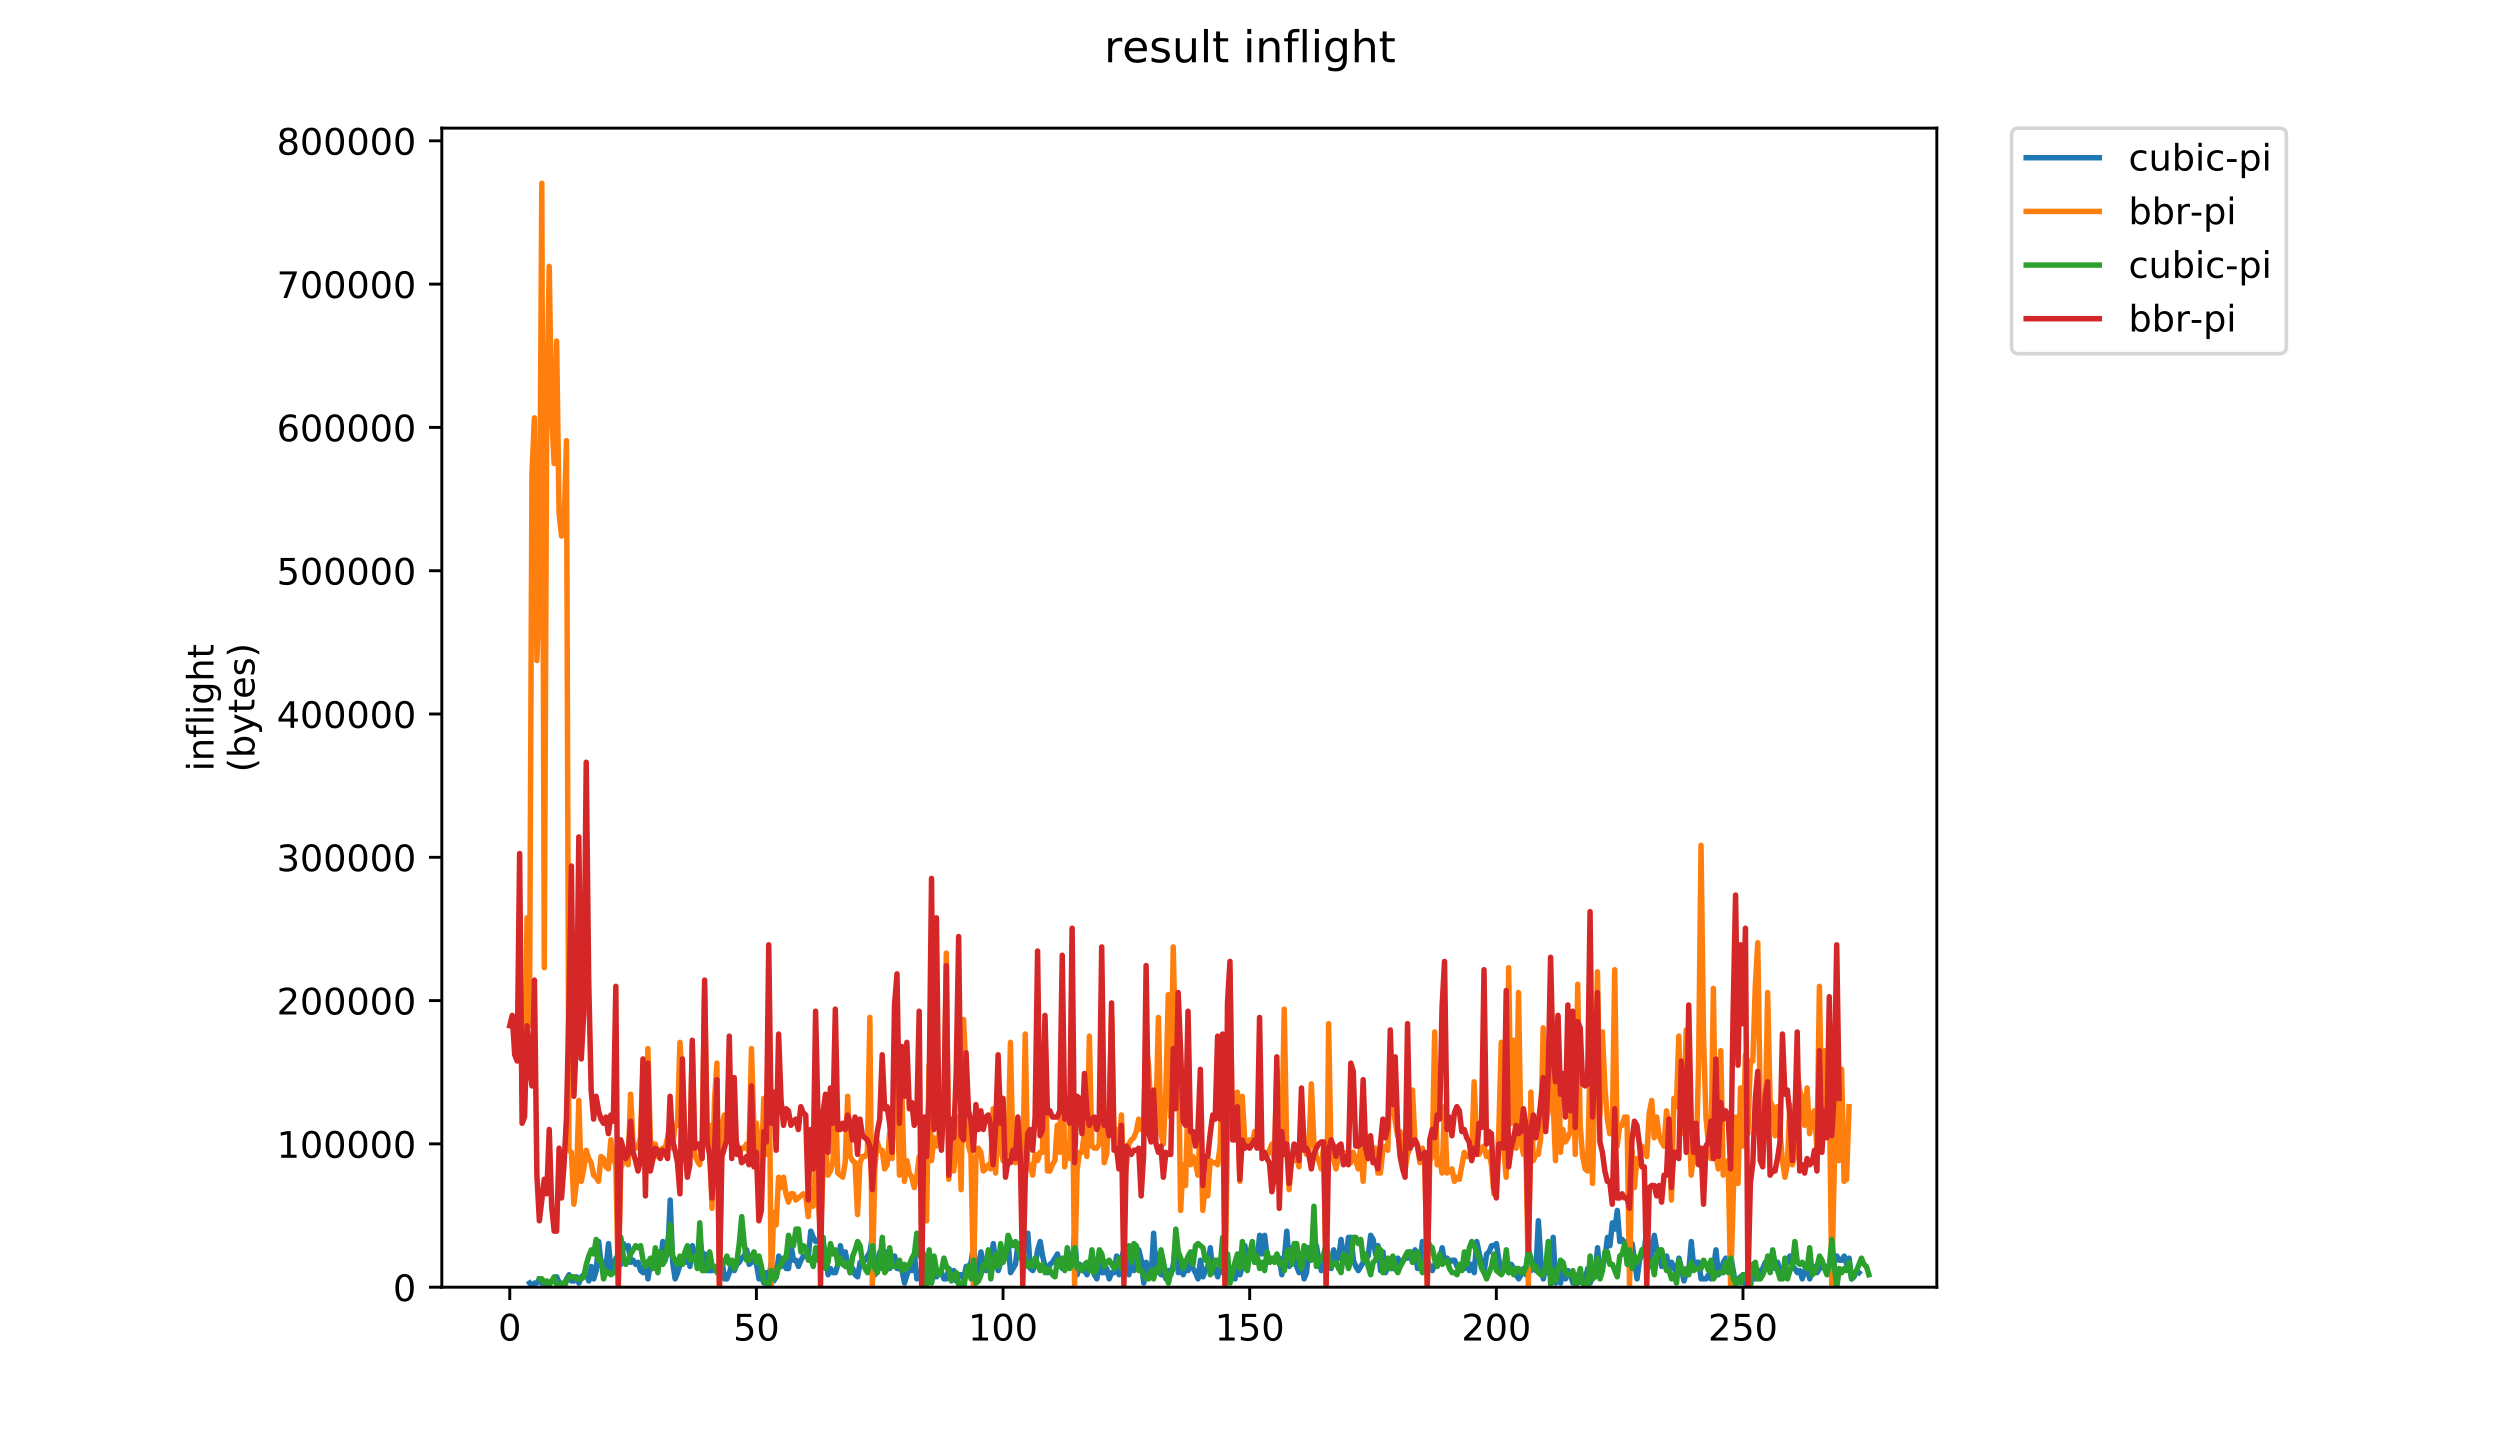 <?xml version="1.0" encoding="utf-8" standalone="no"?>
<!DOCTYPE svg PUBLIC "-//W3C//DTD SVG 1.1//EN"
  "http://www.w3.org/Graphics/SVG/1.1/DTD/svg11.dtd">
<!-- Created with matplotlib (https://matplotlib.org/) -->
<svg height="396pt" version="1.1" viewBox="0 0 684 396" width="684pt" xmlns="http://www.w3.org/2000/svg" xmlns:xlink="http://www.w3.org/1999/xlink">
 <defs>
  <style type="text/css">
*{stroke-linecap:butt;stroke-linejoin:round;}
  </style>
 </defs>
 <g id="figure_1">
  <g id="patch_1">
   <path d="M 0 396 
L 684 396 
L 684 0 
L 0 0 
z
" style="fill:#ffffff;"/>
  </g>
  <g id="axes_1">
   <g id="patch_2">
    <path d="M 120.879 352.174 
L 529.913 352.174 
L 529.913 35.062 
L 120.879 35.062 
z
" style="fill:#ffffff;"/>
   </g>
   <g id="matplotlib.axis_1">
    <g id="xtick_1">
     <g id="line2d_1">
      <defs>
       <path d="M 0 0 
L 0 3.5 
" id="mbc1e5f3606" style="stroke:#000000;stroke-width:0.8;"/>
      </defs>
      <g>
       <use style="stroke:#000000;stroke-width:0.8;" x="139.471" xlink:href="#mbc1e5f3606" y="352.174"/>
      </g>
     </g>
     <g id="text_1">
      <!-- 0 -->
      <defs>
       <path d="M 31.781 66.406 
Q 24.172 66.406 20.328 58.906 
Q 16.5 51.422 16.5 36.375 
Q 16.5 21.391 20.328 13.891 
Q 24.172 6.391 31.781 6.391 
Q 39.453 6.391 43.281 13.891 
Q 47.125 21.391 47.125 36.375 
Q 47.125 51.422 43.281 58.906 
Q 39.453 66.406 31.781 66.406 
z
M 31.781 74.219 
Q 44.047 74.219 50.516 64.516 
Q 56.984 54.828 56.984 36.375 
Q 56.984 17.969 50.516 8.266 
Q 44.047 -1.422 31.781 -1.422 
Q 19.531 -1.422 13.062 8.266 
Q 6.594 17.969 6.594 36.375 
Q 6.594 54.828 13.062 64.516 
Q 19.531 74.219 31.781 74.219 
z
" id="DejaVuSans-48"/>
      </defs>
      <g transform="translate(136.29 366.773)scale(0.1 -0.1)">
       <use xlink:href="#DejaVuSans-48"/>
      </g>
     </g>
    </g>
    <g id="xtick_2">
     <g id="line2d_2">
      <g>
       <use style="stroke:#000000;stroke-width:0.8;" x="206.952" xlink:href="#mbc1e5f3606" y="352.174"/>
      </g>
     </g>
     <g id="text_2">
      <!-- 50 -->
      <defs>
       <path d="M 10.797 72.906 
L 49.516 72.906 
L 49.516 64.594 
L 19.828 64.594 
L 19.828 46.734 
Q 21.969 47.469 24.109 47.828 
Q 26.266 48.188 28.422 48.188 
Q 40.625 48.188 47.75 41.5 
Q 54.891 34.812 54.891 23.391 
Q 54.891 11.625 47.562 5.094 
Q 40.234 -1.422 26.906 -1.422 
Q 22.312 -1.422 17.547 -0.641 
Q 12.797 0.141 7.719 1.703 
L 7.719 11.625 
Q 12.109 9.234 16.797 8.062 
Q 21.484 6.891 26.703 6.891 
Q 35.156 6.891 40.078 11.328 
Q 45.016 15.766 45.016 23.391 
Q 45.016 31 40.078 35.438 
Q 35.156 39.891 26.703 39.891 
Q 22.75 39.891 18.812 39.016 
Q 14.891 38.141 10.797 36.281 
z
" id="DejaVuSans-53"/>
      </defs>
      <g transform="translate(200.59 366.773)scale(0.1 -0.1)">
       <use xlink:href="#DejaVuSans-53"/>
       <use x="63.623" xlink:href="#DejaVuSans-48"/>
      </g>
     </g>
    </g>
    <g id="xtick_3">
     <g id="line2d_3">
      <g>
       <use style="stroke:#000000;stroke-width:0.8;" x="274.433" xlink:href="#mbc1e5f3606" y="352.174"/>
      </g>
     </g>
     <g id="text_3">
      <!-- 100 -->
      <defs>
       <path d="M 12.406 8.297 
L 28.516 8.297 
L 28.516 63.922 
L 10.984 60.406 
L 10.984 69.391 
L 28.422 72.906 
L 38.281 72.906 
L 38.281 8.297 
L 54.391 8.297 
L 54.391 0 
L 12.406 0 
z
" id="DejaVuSans-49"/>
      </defs>
      <g transform="translate(264.89 366.773)scale(0.1 -0.1)">
       <use xlink:href="#DejaVuSans-49"/>
       <use x="63.623" xlink:href="#DejaVuSans-48"/>
       <use x="127.246" xlink:href="#DejaVuSans-48"/>
      </g>
     </g>
    </g>
    <g id="xtick_4">
     <g id="line2d_4">
      <g>
       <use style="stroke:#000000;stroke-width:0.8;" x="341.914" xlink:href="#mbc1e5f3606" y="352.174"/>
      </g>
     </g>
     <g id="text_4">
      <!-- 150 -->
      <g transform="translate(332.371 366.773)scale(0.1 -0.1)">
       <use xlink:href="#DejaVuSans-49"/>
       <use x="63.623" xlink:href="#DejaVuSans-53"/>
       <use x="127.246" xlink:href="#DejaVuSans-48"/>
      </g>
     </g>
    </g>
    <g id="xtick_5">
     <g id="line2d_5">
      <g>
       <use style="stroke:#000000;stroke-width:0.8;" x="409.396" xlink:href="#mbc1e5f3606" y="352.174"/>
      </g>
     </g>
     <g id="text_5">
      <!-- 200 -->
      <defs>
       <path d="M 19.188 8.297 
L 53.609 8.297 
L 53.609 0 
L 7.328 0 
L 7.328 8.297 
Q 12.938 14.109 22.625 23.891 
Q 32.328 33.688 34.812 36.531 
Q 39.547 41.844 41.422 45.531 
Q 43.312 49.219 43.312 52.781 
Q 43.312 58.594 39.234 62.25 
Q 35.156 65.922 28.609 65.922 
Q 23.969 65.922 18.812 64.312 
Q 13.672 62.703 7.812 59.422 
L 7.812 69.391 
Q 13.766 71.781 18.938 73 
Q 24.125 74.219 28.422 74.219 
Q 39.75 74.219 46.484 68.547 
Q 53.219 62.891 53.219 53.422 
Q 53.219 48.922 51.531 44.891 
Q 49.859 40.875 45.406 35.406 
Q 44.188 33.984 37.641 27.219 
Q 31.109 20.453 19.188 8.297 
z
" id="DejaVuSans-50"/>
      </defs>
      <g transform="translate(399.852 366.773)scale(0.1 -0.1)">
       <use xlink:href="#DejaVuSans-50"/>
       <use x="63.623" xlink:href="#DejaVuSans-48"/>
       <use x="127.246" xlink:href="#DejaVuSans-48"/>
      </g>
     </g>
    </g>
    <g id="xtick_6">
     <g id="line2d_6">
      <g>
       <use style="stroke:#000000;stroke-width:0.8;" x="476.877" xlink:href="#mbc1e5f3606" y="352.174"/>
      </g>
     </g>
     <g id="text_6">
      <!-- 250 -->
      <g transform="translate(467.333 366.773)scale(0.1 -0.1)">
       <use xlink:href="#DejaVuSans-50"/>
       <use x="63.623" xlink:href="#DejaVuSans-53"/>
       <use x="127.246" xlink:href="#DejaVuSans-48"/>
      </g>
     </g>
    </g>
   </g>
   <g id="matplotlib.axis_2">
    <g id="ytick_1">
     <g id="line2d_7">
      <defs>
       <path d="M 0 0 
L -3.5 0 
" id="m2c2b8f250e" style="stroke:#000000;stroke-width:0.8;"/>
      </defs>
      <g>
       <use style="stroke:#000000;stroke-width:0.8;" x="120.879" xlink:href="#m2c2b8f250e" y="352.174"/>
      </g>
     </g>
     <g id="text_7">
      <!-- 0 -->
      <g transform="translate(107.516 355.973)scale(0.1 -0.1)">
       <use xlink:href="#DejaVuSans-48"/>
      </g>
     </g>
    </g>
    <g id="ytick_2">
     <g id="line2d_8">
      <g>
       <use style="stroke:#000000;stroke-width:0.8;" x="120.879" xlink:href="#m2c2b8f250e" y="312.969"/>
      </g>
     </g>
     <g id="text_8">
      <!-- 100000 -->
      <g transform="translate(75.704 316.768)scale(0.1 -0.1)">
       <use xlink:href="#DejaVuSans-49"/>
       <use x="63.623" xlink:href="#DejaVuSans-48"/>
       <use x="127.246" xlink:href="#DejaVuSans-48"/>
       <use x="190.869" xlink:href="#DejaVuSans-48"/>
       <use x="254.492" xlink:href="#DejaVuSans-48"/>
       <use x="318.115" xlink:href="#DejaVuSans-48"/>
      </g>
     </g>
    </g>
    <g id="ytick_3">
     <g id="line2d_9">
      <g>
       <use style="stroke:#000000;stroke-width:0.8;" x="120.879" xlink:href="#m2c2b8f250e" y="273.764"/>
      </g>
     </g>
     <g id="text_9">
      <!-- 200000 -->
      <g transform="translate(75.704 277.563)scale(0.1 -0.1)">
       <use xlink:href="#DejaVuSans-50"/>
       <use x="63.623" xlink:href="#DejaVuSans-48"/>
       <use x="127.246" xlink:href="#DejaVuSans-48"/>
       <use x="190.869" xlink:href="#DejaVuSans-48"/>
       <use x="254.492" xlink:href="#DejaVuSans-48"/>
       <use x="318.115" xlink:href="#DejaVuSans-48"/>
      </g>
     </g>
    </g>
    <g id="ytick_4">
     <g id="line2d_10">
      <g>
       <use style="stroke:#000000;stroke-width:0.8;" x="120.879" xlink:href="#m2c2b8f250e" y="234.559"/>
      </g>
     </g>
     <g id="text_10">
      <!-- 300000 -->
      <defs>
       <path d="M 40.578 39.312 
Q 47.656 37.797 51.625 33 
Q 55.609 28.219 55.609 21.188 
Q 55.609 10.406 48.188 4.484 
Q 40.766 -1.422 27.094 -1.422 
Q 22.516 -1.422 17.656 -0.516 
Q 12.797 0.391 7.625 2.203 
L 7.625 11.719 
Q 11.719 9.328 16.594 8.109 
Q 21.484 6.891 26.812 6.891 
Q 36.078 6.891 40.938 10.547 
Q 45.797 14.203 45.797 21.188 
Q 45.797 27.641 41.281 31.266 
Q 36.766 34.906 28.719 34.906 
L 20.219 34.906 
L 20.219 43.016 
L 29.109 43.016 
Q 36.375 43.016 40.234 45.922 
Q 44.094 48.828 44.094 54.297 
Q 44.094 59.906 40.109 62.906 
Q 36.141 65.922 28.719 65.922 
Q 24.656 65.922 20.016 65.031 
Q 15.375 64.156 9.812 62.312 
L 9.812 71.094 
Q 15.438 72.656 20.344 73.438 
Q 25.25 74.219 29.594 74.219 
Q 40.828 74.219 47.359 69.109 
Q 53.906 64.016 53.906 55.328 
Q 53.906 49.266 50.438 45.094 
Q 46.969 40.922 40.578 39.312 
z
" id="DejaVuSans-51"/>
      </defs>
      <g transform="translate(75.704 238.358)scale(0.1 -0.1)">
       <use xlink:href="#DejaVuSans-51"/>
       <use x="63.623" xlink:href="#DejaVuSans-48"/>
       <use x="127.246" xlink:href="#DejaVuSans-48"/>
       <use x="190.869" xlink:href="#DejaVuSans-48"/>
       <use x="254.492" xlink:href="#DejaVuSans-48"/>
       <use x="318.115" xlink:href="#DejaVuSans-48"/>
      </g>
     </g>
    </g>
    <g id="ytick_5">
     <g id="line2d_11">
      <g>
       <use style="stroke:#000000;stroke-width:0.8;" x="120.879" xlink:href="#m2c2b8f250e" y="195.354"/>
      </g>
     </g>
     <g id="text_11">
      <!-- 400000 -->
      <defs>
       <path d="M 37.797 64.312 
L 12.891 25.391 
L 37.797 25.391 
z
M 35.203 72.906 
L 47.609 72.906 
L 47.609 25.391 
L 58.016 25.391 
L 58.016 17.188 
L 47.609 17.188 
L 47.609 0 
L 37.797 0 
L 37.797 17.188 
L 4.891 17.188 
L 4.891 26.703 
z
" id="DejaVuSans-52"/>
      </defs>
      <g transform="translate(75.704 199.153)scale(0.1 -0.1)">
       <use xlink:href="#DejaVuSans-52"/>
       <use x="63.623" xlink:href="#DejaVuSans-48"/>
       <use x="127.246" xlink:href="#DejaVuSans-48"/>
       <use x="190.869" xlink:href="#DejaVuSans-48"/>
       <use x="254.492" xlink:href="#DejaVuSans-48"/>
       <use x="318.115" xlink:href="#DejaVuSans-48"/>
      </g>
     </g>
    </g>
    <g id="ytick_6">
     <g id="line2d_12">
      <g>
       <use style="stroke:#000000;stroke-width:0.8;" x="120.879" xlink:href="#m2c2b8f250e" y="156.149"/>
      </g>
     </g>
     <g id="text_12">
      <!-- 500000 -->
      <g transform="translate(75.704 159.948)scale(0.1 -0.1)">
       <use xlink:href="#DejaVuSans-53"/>
       <use x="63.623" xlink:href="#DejaVuSans-48"/>
       <use x="127.246" xlink:href="#DejaVuSans-48"/>
       <use x="190.869" xlink:href="#DejaVuSans-48"/>
       <use x="254.492" xlink:href="#DejaVuSans-48"/>
       <use x="318.115" xlink:href="#DejaVuSans-48"/>
      </g>
     </g>
    </g>
    <g id="ytick_7">
     <g id="line2d_13">
      <g>
       <use style="stroke:#000000;stroke-width:0.8;" x="120.879" xlink:href="#m2c2b8f250e" y="116.943"/>
      </g>
     </g>
     <g id="text_13">
      <!-- 600000 -->
      <defs>
       <path d="M 33.016 40.375 
Q 26.375 40.375 22.484 35.828 
Q 18.609 31.297 18.609 23.391 
Q 18.609 15.531 22.484 10.953 
Q 26.375 6.391 33.016 6.391 
Q 39.656 6.391 43.531 10.953 
Q 47.406 15.531 47.406 23.391 
Q 47.406 31.297 43.531 35.828 
Q 39.656 40.375 33.016 40.375 
z
M 52.594 71.297 
L 52.594 62.312 
Q 48.875 64.062 45.094 64.984 
Q 41.312 65.922 37.594 65.922 
Q 27.828 65.922 22.672 59.328 
Q 17.531 52.734 16.797 39.406 
Q 19.672 43.656 24.016 45.922 
Q 28.375 48.188 33.594 48.188 
Q 44.578 48.188 50.953 41.516 
Q 57.328 34.859 57.328 23.391 
Q 57.328 12.156 50.688 5.359 
Q 44.047 -1.422 33.016 -1.422 
Q 20.359 -1.422 13.672 8.266 
Q 6.984 17.969 6.984 36.375 
Q 6.984 53.656 15.188 63.938 
Q 23.391 74.219 37.203 74.219 
Q 40.922 74.219 44.703 73.484 
Q 48.484 72.75 52.594 71.297 
z
" id="DejaVuSans-54"/>
      </defs>
      <g transform="translate(75.704 120.743)scale(0.1 -0.1)">
       <use xlink:href="#DejaVuSans-54"/>
       <use x="63.623" xlink:href="#DejaVuSans-48"/>
       <use x="127.246" xlink:href="#DejaVuSans-48"/>
       <use x="190.869" xlink:href="#DejaVuSans-48"/>
       <use x="254.492" xlink:href="#DejaVuSans-48"/>
       <use x="318.115" xlink:href="#DejaVuSans-48"/>
      </g>
     </g>
    </g>
    <g id="ytick_8">
     <g id="line2d_14">
      <g>
       <use style="stroke:#000000;stroke-width:0.8;" x="120.879" xlink:href="#m2c2b8f250e" y="77.738"/>
      </g>
     </g>
     <g id="text_14">
      <!-- 700000 -->
      <defs>
       <path d="M 8.203 72.906 
L 55.078 72.906 
L 55.078 68.703 
L 28.609 0 
L 18.312 0 
L 43.219 64.594 
L 8.203 64.594 
z
" id="DejaVuSans-55"/>
      </defs>
      <g transform="translate(75.704 81.538)scale(0.1 -0.1)">
       <use xlink:href="#DejaVuSans-55"/>
       <use x="63.623" xlink:href="#DejaVuSans-48"/>
       <use x="127.246" xlink:href="#DejaVuSans-48"/>
       <use x="190.869" xlink:href="#DejaVuSans-48"/>
       <use x="254.492" xlink:href="#DejaVuSans-48"/>
       <use x="318.115" xlink:href="#DejaVuSans-48"/>
      </g>
     </g>
    </g>
    <g id="ytick_9">
     <g id="line2d_15">
      <g>
       <use style="stroke:#000000;stroke-width:0.8;" x="120.879" xlink:href="#m2c2b8f250e" y="38.533"/>
      </g>
     </g>
     <g id="text_15">
      <!-- 800000 -->
      <defs>
       <path d="M 31.781 34.625 
Q 24.75 34.625 20.719 30.859 
Q 16.703 27.094 16.703 20.516 
Q 16.703 13.922 20.719 10.156 
Q 24.75 6.391 31.781 6.391 
Q 38.812 6.391 42.859 10.172 
Q 46.922 13.969 46.922 20.516 
Q 46.922 27.094 42.891 30.859 
Q 38.875 34.625 31.781 34.625 
z
M 21.922 38.812 
Q 15.578 40.375 12.031 44.719 
Q 8.5 49.078 8.5 55.328 
Q 8.5 64.062 14.719 69.141 
Q 20.953 74.219 31.781 74.219 
Q 42.672 74.219 48.875 69.141 
Q 55.078 64.062 55.078 55.328 
Q 55.078 49.078 51.531 44.719 
Q 48 40.375 41.703 38.812 
Q 48.828 37.156 52.797 32.312 
Q 56.781 27.484 56.781 20.516 
Q 56.781 9.906 50.312 4.234 
Q 43.844 -1.422 31.781 -1.422 
Q 19.734 -1.422 13.25 4.234 
Q 6.781 9.906 6.781 20.516 
Q 6.781 27.484 10.781 32.312 
Q 14.797 37.156 21.922 38.812 
z
M 18.312 54.391 
Q 18.312 48.734 21.844 45.562 
Q 25.391 42.391 31.781 42.391 
Q 38.141 42.391 41.719 45.562 
Q 45.312 48.734 45.312 54.391 
Q 45.312 60.062 41.719 63.234 
Q 38.141 66.406 31.781 66.406 
Q 25.391 66.406 21.844 63.234 
Q 18.312 60.062 18.312 54.391 
z
" id="DejaVuSans-56"/>
      </defs>
      <g transform="translate(75.704 42.332)scale(0.1 -0.1)">
       <use xlink:href="#DejaVuSans-56"/>
       <use x="63.623" xlink:href="#DejaVuSans-48"/>
       <use x="127.246" xlink:href="#DejaVuSans-48"/>
       <use x="190.869" xlink:href="#DejaVuSans-48"/>
       <use x="254.492" xlink:href="#DejaVuSans-48"/>
       <use x="318.115" xlink:href="#DejaVuSans-48"/>
      </g>
     </g>
    </g>
    <g id="text_16">
     <!-- inflight -->
     <defs>
      <path d="M 9.422 54.688 
L 18.406 54.688 
L 18.406 0 
L 9.422 0 
z
M 9.422 75.984 
L 18.406 75.984 
L 18.406 64.594 
L 9.422 64.594 
z
" id="DejaVuSans-105"/>
      <path d="M 54.891 33.016 
L 54.891 0 
L 45.906 0 
L 45.906 32.719 
Q 45.906 40.484 42.875 44.328 
Q 39.844 48.188 33.797 48.188 
Q 26.516 48.188 22.312 43.547 
Q 18.109 38.922 18.109 30.906 
L 18.109 0 
L 9.078 0 
L 9.078 54.688 
L 18.109 54.688 
L 18.109 46.188 
Q 21.344 51.125 25.703 53.562 
Q 30.078 56 35.797 56 
Q 45.219 56 50.047 50.172 
Q 54.891 44.344 54.891 33.016 
z
" id="DejaVuSans-110"/>
      <path d="M 37.109 75.984 
L 37.109 68.5 
L 28.516 68.5 
Q 23.688 68.5 21.797 66.547 
Q 19.922 64.594 19.922 59.516 
L 19.922 54.688 
L 34.719 54.688 
L 34.719 47.703 
L 19.922 47.703 
L 19.922 0 
L 10.891 0 
L 10.891 47.703 
L 2.297 47.703 
L 2.297 54.688 
L 10.891 54.688 
L 10.891 58.5 
Q 10.891 67.625 15.141 71.797 
Q 19.391 75.984 28.609 75.984 
z
" id="DejaVuSans-102"/>
      <path d="M 9.422 75.984 
L 18.406 75.984 
L 18.406 0 
L 9.422 0 
z
" id="DejaVuSans-108"/>
      <path d="M 45.406 27.984 
Q 45.406 37.75 41.375 43.109 
Q 37.359 48.484 30.078 48.484 
Q 22.859 48.484 18.828 43.109 
Q 14.797 37.75 14.797 27.984 
Q 14.797 18.266 18.828 12.891 
Q 22.859 7.516 30.078 7.516 
Q 37.359 7.516 41.375 12.891 
Q 45.406 18.266 45.406 27.984 
z
M 54.391 6.781 
Q 54.391 -7.172 48.188 -13.984 
Q 42 -20.797 29.203 -20.797 
Q 24.469 -20.797 20.266 -20.094 
Q 16.062 -19.391 12.109 -17.922 
L 12.109 -9.188 
Q 16.062 -11.328 19.922 -12.344 
Q 23.781 -13.375 27.781 -13.375 
Q 36.625 -13.375 41.016 -8.766 
Q 45.406 -4.156 45.406 5.172 
L 45.406 9.625 
Q 42.625 4.781 38.281 2.391 
Q 33.938 0 27.875 0 
Q 17.828 0 11.672 7.656 
Q 5.516 15.328 5.516 27.984 
Q 5.516 40.672 11.672 48.328 
Q 17.828 56 27.875 56 
Q 33.938 56 38.281 53.609 
Q 42.625 51.219 45.406 46.391 
L 45.406 54.688 
L 54.391 54.688 
z
" id="DejaVuSans-103"/>
      <path d="M 54.891 33.016 
L 54.891 0 
L 45.906 0 
L 45.906 32.719 
Q 45.906 40.484 42.875 44.328 
Q 39.844 48.188 33.797 48.188 
Q 26.516 48.188 22.312 43.547 
Q 18.109 38.922 18.109 30.906 
L 18.109 0 
L 9.078 0 
L 9.078 75.984 
L 18.109 75.984 
L 18.109 46.188 
Q 21.344 51.125 25.703 53.562 
Q 30.078 56 35.797 56 
Q 45.219 56 50.047 50.172 
Q 54.891 44.344 54.891 33.016 
z
" id="DejaVuSans-104"/>
      <path d="M 18.312 70.219 
L 18.312 54.688 
L 36.812 54.688 
L 36.812 47.703 
L 18.312 47.703 
L 18.312 18.016 
Q 18.312 11.328 20.141 9.422 
Q 21.969 7.516 27.594 7.516 
L 36.812 7.516 
L 36.812 0 
L 27.594 0 
Q 17.188 0 13.234 3.875 
Q 9.281 7.766 9.281 18.016 
L 9.281 47.703 
L 2.688 47.703 
L 2.688 54.688 
L 9.281 54.688 
L 9.281 70.219 
z
" id="DejaVuSans-116"/>
     </defs>
     <g transform="translate(58.426 211.018)rotate(-90)scale(0.1 -0.1)">
      <use xlink:href="#DejaVuSans-105"/>
      <use x="27.783" xlink:href="#DejaVuSans-110"/>
      <use x="91.162" xlink:href="#DejaVuSans-102"/>
      <use x="126.367" xlink:href="#DejaVuSans-108"/>
      <use x="154.15" xlink:href="#DejaVuSans-105"/>
      <use x="181.934" xlink:href="#DejaVuSans-103"/>
      <use x="245.41" xlink:href="#DejaVuSans-104"/>
      <use x="308.789" xlink:href="#DejaVuSans-116"/>
     </g>
     <!-- (bytes) -->
     <defs>
      <path d="M 31 75.875 
Q 24.469 64.656 21.281 53.656 
Q 18.109 42.672 18.109 31.391 
Q 18.109 20.125 21.312 9.062 
Q 24.516 -2 31 -13.188 
L 23.188 -13.188 
Q 15.875 -1.703 12.234 9.375 
Q 8.594 20.453 8.594 31.391 
Q 8.594 42.281 12.203 53.312 
Q 15.828 64.359 23.188 75.875 
z
" id="DejaVuSans-40"/>
      <path d="M 48.688 27.297 
Q 48.688 37.203 44.609 42.844 
Q 40.531 48.484 33.406 48.484 
Q 26.266 48.484 22.188 42.844 
Q 18.109 37.203 18.109 27.297 
Q 18.109 17.391 22.188 11.75 
Q 26.266 6.109 33.406 6.109 
Q 40.531 6.109 44.609 11.75 
Q 48.688 17.391 48.688 27.297 
z
M 18.109 46.391 
Q 20.953 51.266 25.266 53.625 
Q 29.594 56 35.594 56 
Q 45.562 56 51.781 48.094 
Q 58.016 40.188 58.016 27.297 
Q 58.016 14.406 51.781 6.484 
Q 45.562 -1.422 35.594 -1.422 
Q 29.594 -1.422 25.266 0.953 
Q 20.953 3.328 18.109 8.203 
L 18.109 0 
L 9.078 0 
L 9.078 75.984 
L 18.109 75.984 
z
" id="DejaVuSans-98"/>
      <path d="M 32.172 -5.078 
Q 28.375 -14.844 24.75 -17.812 
Q 21.141 -20.797 15.094 -20.797 
L 7.906 -20.797 
L 7.906 -13.281 
L 13.188 -13.281 
Q 16.891 -13.281 18.938 -11.516 
Q 21 -9.766 23.484 -3.219 
L 25.094 0.875 
L 2.984 54.688 
L 12.5 54.688 
L 29.594 11.922 
L 46.688 54.688 
L 56.203 54.688 
z
" id="DejaVuSans-121"/>
      <path d="M 56.203 29.594 
L 56.203 25.203 
L 14.891 25.203 
Q 15.484 15.922 20.484 11.062 
Q 25.484 6.203 34.422 6.203 
Q 39.594 6.203 44.453 7.469 
Q 49.312 8.734 54.109 11.281 
L 54.109 2.781 
Q 49.266 0.734 44.188 -0.344 
Q 39.109 -1.422 33.891 -1.422 
Q 20.797 -1.422 13.156 6.188 
Q 5.516 13.812 5.516 26.812 
Q 5.516 40.234 12.766 48.109 
Q 20.016 56 32.328 56 
Q 43.359 56 49.781 48.891 
Q 56.203 41.797 56.203 29.594 
z
M 47.219 32.234 
Q 47.125 39.594 43.094 43.984 
Q 39.062 48.391 32.422 48.391 
Q 24.906 48.391 20.391 44.141 
Q 15.875 39.891 15.188 32.172 
z
" id="DejaVuSans-101"/>
      <path d="M 44.281 53.078 
L 44.281 44.578 
Q 40.484 46.531 36.375 47.5 
Q 32.281 48.484 27.875 48.484 
Q 21.188 48.484 17.844 46.438 
Q 14.5 44.391 14.5 40.281 
Q 14.5 37.156 16.891 35.375 
Q 19.281 33.594 26.516 31.984 
L 29.594 31.297 
Q 39.156 29.25 43.188 25.516 
Q 47.219 21.781 47.219 15.094 
Q 47.219 7.469 41.188 3.016 
Q 35.156 -1.422 24.609 -1.422 
Q 20.219 -1.422 15.453 -0.562 
Q 10.688 0.297 5.422 2 
L 5.422 11.281 
Q 10.406 8.688 15.234 7.391 
Q 20.062 6.109 24.812 6.109 
Q 31.156 6.109 34.562 8.281 
Q 37.984 10.453 37.984 14.406 
Q 37.984 18.062 35.516 20.016 
Q 33.062 21.969 24.703 23.781 
L 21.578 24.516 
Q 13.234 26.266 9.516 29.906 
Q 5.812 33.547 5.812 39.891 
Q 5.812 47.609 11.281 51.797 
Q 16.75 56 26.812 56 
Q 31.781 56 36.172 55.266 
Q 40.578 54.547 44.281 53.078 
z
" id="DejaVuSans-115"/>
      <path d="M 8.016 75.875 
L 15.828 75.875 
Q 23.141 64.359 26.781 53.312 
Q 30.422 42.281 30.422 31.391 
Q 30.422 20.453 26.781 9.375 
Q 23.141 -1.703 15.828 -13.188 
L 8.016 -13.188 
Q 14.5 -2 17.703 9.062 
Q 20.906 20.125 20.906 31.391 
Q 20.906 42.672 17.703 53.656 
Q 14.5 64.656 8.016 75.875 
z
" id="DejaVuSans-41"/>
     </defs>
     <g transform="translate(69.624 211.295)rotate(-90)scale(0.1 -0.1)">
      <use xlink:href="#DejaVuSans-40"/>
      <use x="39.014" xlink:href="#DejaVuSans-98"/>
      <use x="102.49" xlink:href="#DejaVuSans-121"/>
      <use x="161.67" xlink:href="#DejaVuSans-116"/>
      <use x="200.879" xlink:href="#DejaVuSans-101"/>
      <use x="262.402" xlink:href="#DejaVuSans-115"/>
      <use x="314.502" xlink:href="#DejaVuSans-41"/>
     </g>
    </g>
   </g>
   <g id="line2d_16">
    <path clip-path="url(#p0e2e37337f)" d="M 144.902 351.039 
L 145.577 352.174 
L 146.252 351.039 
L 146.926 351.039 
L 147.601 349.903 
L 148.951 352.174 
L 149.626 352.174 
L 150.3 351.039 
L 150.975 350.471 
L 151.65 350.471 
L 152.325 349.336 
L 153 351.039 
L 153.674 352.174 
L 154.349 351.606 
L 155.024 349.903 
L 155.699 348.768 
L 156.374 350.471 
L 157.049 350.471 
L 157.723 349.336 
L 158.398 351.039 
L 159.073 349.336 
L 159.748 348.768 
L 160.423 348.768 
L 161.097 350.471 
L 161.772 346.497 
L 162.447 349.903 
L 163.122 347.633 
L 163.797 339.685 
L 164.471 345.93 
L 165.146 347.633 
L 165.821 346.497 
L 166.496 340.253 
L 167.171 348.2 
L 167.846 346.497 
L 168.52 344.227 
L 169.195 345.362 
L 169.87 345.93 
L 170.545 340.253 
L 171.22 341.388 
L 171.894 340.82 
L 172.569 345.362 
L 173.244 344.794 
L 173.919 345.93 
L 174.594 345.362 
L 175.268 347.633 
L 175.943 348.2 
L 176.618 345.362 
L 177.293 349.903 
L 177.968 345.362 
L 178.643 347.065 
L 179.317 343.659 
L 179.992 342.523 
L 180.667 345.93 
L 181.342 339.685 
L 182.017 344.227 
L 182.691 343.091 
L 183.366 328.331 
L 184.041 345.362 
L 184.716 349.903 
L 185.391 348.2 
L 186.065 345.93 
L 186.74 344.794 
L 187.415 345.362 
L 188.09 343.659 
L 188.765 346.497 
L 189.44 340.82 
L 190.114 344.227 
L 190.789 344.227 
L 191.464 338.55 
L 192.139 343.659 
L 192.814 343.091 
L 193.488 347.633 
L 194.838 347.633 
L 195.513 346.497 
L 196.862 348.768 
L 197.537 344.794 
L 198.212 349.903 
L 198.887 349.903 
L 199.562 348.2 
L 200.236 345.93 
L 200.911 347.633 
L 201.586 345.93 
L 202.261 345.362 
L 202.936 344.227 
L 203.611 343.659 
L 204.285 341.956 
L 204.96 345.93 
L 206.31 344.794 
L 206.985 345.93 
L 207.659 349.903 
L 208.334 349.336 
L 209.009 351.039 
L 209.684 348.2 
L 210.359 349.903 
L 211.033 345.362 
L 211.708 350.471 
L 212.383 349.336 
L 213.058 343.659 
L 213.733 346.497 
L 214.408 344.227 
L 215.082 347.065 
L 215.757 347.065 
L 216.432 340.82 
L 217.107 344.794 
L 217.782 344.794 
L 218.456 346.497 
L 219.131 344.794 
L 219.806 343.659 
L 221.156 343.659 
L 221.83 336.847 
L 222.505 338.55 
L 223.18 339.685 
L 223.855 339.685 
L 224.53 339.117 
L 225.205 340.253 
L 225.879 343.091 
L 226.554 348.768 
L 227.229 347.065 
L 227.904 348.2 
L 228.579 348.2 
L 229.253 345.93 
L 229.928 340.82 
L 230.603 344.227 
L 231.278 342.523 
L 231.953 345.93 
L 232.627 348.2 
L 233.302 347.065 
L 233.977 348.768 
L 234.652 349.336 
L 235.327 345.362 
L 236.001 345.362 
L 236.676 344.794 
L 238.026 342.523 
L 238.701 337.982 
L 239.376 348.768 
L 240.05 347.065 
L 240.725 342.523 
L 241.4 347.065 
L 242.075 345.362 
L 242.75 342.523 
L 243.424 347.065 
L 244.774 343.659 
L 245.449 347.065 
L 246.124 347.065 
L 246.798 347.633 
L 247.473 351.039 
L 248.148 348.768 
L 248.823 347.065 
L 249.498 347.633 
L 250.173 343.091 
L 250.847 349.903 
L 251.522 349.336 
L 252.197 347.065 
L 252.872 348.2 
L 253.547 350.471 
L 254.221 348.768 
L 254.896 350.471 
L 255.571 348.768 
L 256.246 349.336 
L 256.921 347.633 
L 257.595 348.2 
L 258.27 349.903 
L 258.945 349.903 
L 259.62 347.065 
L 260.295 348.768 
L 260.97 347.633 
L 261.644 350.471 
L 262.319 348.768 
L 262.994 348.768 
L 263.669 349.903 
L 264.344 346.497 
L 265.018 346.497 
L 265.693 345.362 
L 266.368 340.82 
L 267.043 347.633 
L 267.718 349.336 
L 268.392 342.523 
L 269.067 345.93 
L 269.742 347.633 
L 270.417 344.794 
L 271.092 345.362 
L 271.766 340.253 
L 272.441 345.362 
L 273.116 347.633 
L 273.791 345.362 
L 274.466 343.659 
L 275.141 343.091 
L 275.815 339.685 
L 276.49 348.2 
L 277.84 345.93 
L 278.515 340.253 
L 279.189 340.82 
L 279.864 343.091 
L 280.539 341.388 
L 281.214 337.414 
L 281.889 347.065 
L 282.563 347.633 
L 283.238 345.93 
L 283.913 341.956 
L 284.588 339.685 
L 285.263 343.659 
L 285.938 346.497 
L 286.612 348.2 
L 287.287 345.93 
L 287.962 345.362 
L 289.312 343.091 
L 289.986 345.93 
L 290.661 347.065 
L 291.336 345.362 
L 292.686 343.091 
L 293.36 346.497 
L 294.035 337.414 
L 294.71 348.768 
L 295.385 345.93 
L 296.06 347.633 
L 296.735 347.633 
L 297.409 348.768 
L 298.084 345.93 
L 298.759 347.065 
L 299.434 348.768 
L 300.109 349.903 
L 300.783 344.794 
L 301.458 348.2 
L 302.133 348.2 
L 302.808 347.065 
L 303.483 349.903 
L 304.157 348.2 
L 304.832 348.2 
L 305.507 343.659 
L 306.182 348.768 
L 306.857 344.227 
L 307.531 341.956 
L 308.206 344.794 
L 308.881 348.768 
L 309.556 344.227 
L 310.231 347.633 
L 311.58 341.956 
L 312.255 344.794 
L 312.93 351.039 
L 313.605 345.362 
L 314.28 348.768 
L 314.954 349.336 
L 315.629 337.414 
L 316.304 348.2 
L 316.979 343.091 
L 317.654 348.768 
L 318.328 348.2 
L 319.003 349.903 
L 319.678 347.633 
L 320.353 348.768 
L 321.028 345.93 
L 321.703 340.253 
L 322.377 348.2 
L 323.052 345.93 
L 323.727 348.768 
L 324.402 347.065 
L 325.077 347.633 
L 325.751 345.362 
L 326.426 347.065 
L 327.101 348.2 
L 327.776 349.903 
L 328.451 344.794 
L 329.125 349.336 
L 329.8 347.633 
L 330.475 346.497 
L 331.15 341.388 
L 331.825 348.2 
L 332.5 347.065 
L 333.174 349.336 
L 333.849 345.93 
L 334.524 348.2 
L 335.199 343.091 
L 335.874 349.336 
L 336.548 347.633 
L 337.223 347.633 
L 337.898 349.903 
L 338.573 344.227 
L 339.248 348.768 
L 339.922 346.497 
L 340.597 340.82 
L 341.272 344.794 
L 341.947 343.659 
L 342.622 343.091 
L 343.297 345.362 
L 343.971 344.227 
L 344.646 337.982 
L 345.321 343.091 
L 345.996 337.982 
L 346.671 343.659 
L 347.345 345.362 
L 349.37 343.659 
L 350.045 344.227 
L 350.719 348.768 
L 351.394 344.227 
L 352.069 336.847 
L 352.744 346.497 
L 353.419 341.388 
L 354.093 344.794 
L 355.443 348.2 
L 356.118 344.227 
L 356.793 349.903 
L 357.468 348.2 
L 358.142 341.388 
L 358.817 341.956 
L 359.492 340.253 
L 360.167 340.82 
L 360.842 344.794 
L 361.516 347.633 
L 362.191 345.362 
L 362.866 341.956 
L 363.541 345.362 
L 364.216 347.065 
L 364.89 341.956 
L 365.565 344.794 
L 366.24 344.227 
L 366.915 339.117 
L 367.59 344.794 
L 368.265 344.227 
L 368.939 338.55 
L 369.614 338.55 
L 370.289 344.794 
L 370.964 346.497 
L 371.639 347.633 
L 372.988 345.362 
L 373.663 343.659 
L 374.338 343.659 
L 375.013 337.982 
L 375.687 339.117 
L 376.362 343.091 
L 377.037 340.82 
L 377.712 347.633 
L 378.387 342.523 
L 379.062 348.2 
L 379.736 346.497 
L 380.411 347.065 
L 381.086 347.065 
L 381.761 346.497 
L 382.436 344.227 
L 383.11 345.93 
L 383.785 344.794 
L 384.46 344.227 
L 385.135 344.227 
L 385.81 342.523 
L 386.484 345.362 
L 387.159 341.956 
L 387.834 347.065 
L 388.509 345.362 
L 389.184 339.685 
L 389.858 344.227 
L 390.533 344.794 
L 391.208 346.497 
L 391.883 347.633 
L 392.558 345.93 
L 393.233 344.794 
L 393.907 344.227 
L 394.582 341.388 
L 395.257 345.362 
L 395.932 344.227 
L 396.607 345.362 
L 397.281 344.794 
L 397.956 344.794 
L 398.631 346.497 
L 399.306 347.633 
L 399.981 346.497 
L 400.655 347.065 
L 401.33 344.227 
L 402.005 347.633 
L 402.68 345.93 
L 403.355 348.2 
L 404.03 339.685 
L 405.379 345.93 
L 406.054 348.2 
L 406.729 343.091 
L 407.404 342.523 
L 408.078 340.82 
L 408.753 340.82 
L 409.428 340.253 
L 410.103 344.794 
L 410.778 347.633 
L 411.452 345.93 
L 412.127 345.93 
L 412.802 348.2 
L 413.477 345.93 
L 414.152 347.065 
L 414.827 348.768 
L 415.501 349.903 
L 416.176 348.768 
L 416.851 347.065 
L 417.526 348.768 
L 418.201 341.388 
L 418.875 347.633 
L 419.55 345.93 
L 420.225 347.633 
L 420.9 334.008 
L 421.575 344.794 
L 422.249 349.903 
L 422.924 346.497 
L 423.599 348.2 
L 424.274 348.768 
L 424.949 338.55 
L 425.623 351.039 
L 426.298 347.633 
L 426.973 351.039 
L 427.648 345.93 
L 428.323 349.903 
L 428.998 347.633 
L 429.672 348.768 
L 430.347 351.039 
L 431.022 348.768 
L 431.697 351.039 
L 432.372 349.336 
L 433.046 351.039 
L 433.721 349.903 
L 434.396 347.065 
L 435.071 351.039 
L 435.746 349.336 
L 436.42 348.2 
L 437.095 341.388 
L 437.77 348.768 
L 439.12 344.227 
L 439.795 338.55 
L 440.469 340.82 
L 441.144 334.576 
L 441.819 336.279 
L 442.494 331.17 
L 443.169 339.685 
L 443.843 339.117 
L 444.518 340.253 
L 445.193 339.685 
L 445.868 339.685 
L 446.543 340.253 
L 447.892 349.903 
L 448.567 344.794 
L 449.242 343.091 
L 449.917 341.956 
L 450.592 335.711 
L 451.266 345.362 
L 451.941 343.091 
L 452.616 337.982 
L 453.291 341.956 
L 453.966 343.091 
L 454.64 346.497 
L 455.315 344.794 
L 455.99 343.659 
L 456.665 347.065 
L 457.34 345.362 
L 458.014 347.065 
L 458.689 348.2 
L 459.364 344.227 
L 460.039 347.065 
L 460.714 350.471 
L 461.389 348.2 
L 462.063 347.633 
L 462.738 339.685 
L 463.413 347.065 
L 464.088 345.362 
L 464.763 345.362 
L 465.437 349.903 
L 466.787 349.903 
L 467.462 348.768 
L 468.137 349.903 
L 468.811 347.065 
L 469.486 341.956 
L 470.161 348.768 
L 470.836 347.633 
L 471.511 345.362 
L 472.185 344.227 
L 472.86 347.633 
L 473.535 343.659 
L 474.885 351.606 
L 475.56 349.903 
L 476.909 348.768 
L 477.584 351.606 
L 478.259 348.2 
L 478.934 350.471 
L 479.608 348.2 
L 480.283 349.903 
L 481.633 347.633 
L 482.308 347.065 
L 482.982 345.362 
L 483.657 347.065 
L 484.332 347.633 
L 485.007 342.523 
L 485.682 347.065 
L 486.357 345.362 
L 487.031 348.2 
L 487.706 347.065 
L 488.381 346.497 
L 489.056 344.794 
L 489.731 343.659 
L 490.405 346.497 
L 491.08 347.065 
L 491.755 348.2 
L 492.43 347.633 
L 493.105 349.903 
L 493.779 347.633 
L 494.454 347.065 
L 495.129 349.903 
L 496.479 346.497 
L 497.154 348.2 
L 497.828 347.065 
L 498.503 346.497 
L 499.853 346.497 
L 500.528 347.633 
L 501.202 347.065 
L 502.552 343.659 
L 503.227 344.794 
L 503.902 344.794 
L 504.576 343.659 
L 505.251 345.93 
L 505.926 344.227 
L 506.601 349.903 
L 507.276 349.336 
L 507.95 347.633 
L 508.625 348.2 
L 508.625 348.2 
" style="fill:none;stroke:#1f77b4;stroke-linecap:square;stroke-width:1.5;"/>
   </g>
   <g id="line2d_17">
    <path clip-path="url(#p0e2e37337f)" d="M 142.168 257.37 
L 142.842 298.811 
L 143.517 298.811 
L 144.192 251.125 
L 144.867 280.645 
L 145.542 129.64 
L 146.216 114.312 
L 146.891 180.732 
L 147.566 161.998 
L 148.241 50.163 
L 148.916 264.75 
L 149.591 112.041 
L 150.265 72.871 
L 150.94 113.744 
L 151.615 126.801 
L 152.29 93.308 
L 152.965 140.426 
L 153.639 146.67 
L 154.314 144.4 
L 154.989 120.557 
L 155.664 314.707 
L 156.339 315.274 
L 157.013 329.467 
L 157.688 323.79 
L 158.363 301.082 
L 159.038 323.222 
L 159.713 319.816 
L 160.388 314.707 
L 161.062 316.977 
L 161.737 318.113 
L 162.412 321.519 
L 163.087 322.087 
L 163.762 323.222 
L 164.436 316.41 
L 165.111 316.977 
L 165.786 319.248 
L 166.461 319.816 
L 167.136 311.868 
L 167.81 316.977 
L 168.485 318.68 
L 169.16 351.606 
L 169.835 319.816 
L 170.51 317.545 
L 171.185 316.977 
L 171.859 318.68 
L 172.534 299.379 
L 173.209 313.004 
L 173.884 314.139 
L 174.559 313.571 
L 175.233 311.3 
L 175.908 291.999 
L 176.583 321.519 
L 177.258 286.89 
L 177.933 311.868 
L 178.607 313.571 
L 179.282 313.004 
L 179.957 316.41 
L 180.632 314.707 
L 181.307 314.139 
L 181.981 314.139 
L 182.656 311.3 
L 183.331 307.327 
L 184.006 314.139 
L 184.681 307.894 
L 185.356 307.894 
L 186.03 285.187 
L 186.705 295.405 
L 187.38 310.733 
L 188.055 319.248 
L 188.73 316.977 
L 189.404 285.754 
L 190.079 315.842 
L 190.754 317.545 
L 191.429 318.68 
L 192.104 312.436 
L 192.778 270.427 
L 193.453 308.462 
L 194.128 307.894 
L 194.803 330.602 
L 195.478 301.082 
L 196.153 290.864 
L 196.827 351.606 
L 197.502 307.894 
L 198.177 305.056 
L 198.852 312.436 
L 199.527 293.702 
L 200.201 311.3 
L 201.551 312.436 
L 202.226 315.842 
L 202.901 314.139 
L 203.575 314.139 
L 204.25 313.004 
L 204.925 315.274 
L 205.6 286.89 
L 206.275 309.597 
L 206.95 307.327 
L 207.624 314.707 
L 208.299 319.248 
L 208.974 300.514 
L 209.649 315.842 
L 210.324 276.104 
L 210.998 351.606 
L 211.673 331.737 
L 212.348 335.143 
L 213.023 322.087 
L 213.698 324.925 
L 214.372 322.087 
L 215.047 326.628 
L 215.722 328.899 
L 216.397 326.628 
L 217.072 326.628 
L 217.746 328.331 
L 219.771 326.628 
L 220.446 327.196 
L 221.121 332.873 
L 221.795 325.493 
L 222.47 330.034 
L 223.145 318.68 
L 223.82 326.06 
L 224.495 339.117 
L 225.169 319.816 
L 225.844 312.436 
L 226.519 321.519 
L 227.194 320.384 
L 227.869 318.113 
L 228.543 299.379 
L 229.218 320.951 
L 230.568 322.087 
L 231.243 318.113 
L 231.918 299.947 
L 232.592 316.41 
L 233.267 317.545 
L 233.942 318.113 
L 234.617 332.305 
L 235.292 318.113 
L 235.966 316.41 
L 236.641 316.41 
L 237.316 315.274 
L 237.991 278.374 
L 238.666 351.606 
L 239.34 319.816 
L 240.015 312.436 
L 240.69 314.707 
L 241.365 314.707 
L 242.04 319.816 
L 242.715 318.68 
L 243.389 310.165 
L 244.064 316.977 
L 244.739 297.108 
L 245.414 295.405 
L 246.089 321.519 
L 246.763 298.811 
L 247.438 323.222 
L 248.113 317.545 
L 248.788 320.951 
L 249.463 322.087 
L 250.137 324.925 
L 250.812 322.087 
L 251.487 316.41 
L 252.162 319.248 
L 252.837 318.68 
L 253.511 334.008 
L 254.186 291.431 
L 254.861 317.545 
L 255.536 311.3 
L 256.211 313.571 
L 256.886 310.733 
L 257.56 303.921 
L 258.235 307.327 
L 258.91 260.776 
L 259.585 322.654 
L 260.26 309.597 
L 260.934 320.384 
L 262.284 305.624 
L 262.959 325.493 
L 263.634 278.942 
L 264.308 293.702 
L 264.983 313.571 
L 265.658 315.842 
L 266.333 351.606 
L 267.008 316.977 
L 267.683 314.139 
L 268.357 315.274 
L 269.032 320.384 
L 269.707 319.816 
L 270.382 318.68 
L 271.057 319.816 
L 271.731 303.353 
L 272.406 320.951 
L 273.081 304.488 
L 273.756 314.139 
L 274.431 317.545 
L 275.105 313.571 
L 275.78 315.842 
L 276.455 285.187 
L 277.13 315.274 
L 277.805 318.113 
L 278.48 315.274 
L 279.154 316.977 
L 279.829 319.816 
L 280.504 282.916 
L 281.179 319.816 
L 281.854 318.68 
L 282.528 321.519 
L 283.203 315.842 
L 283.878 317.545 
L 284.553 315.274 
L 285.228 315.274 
L 285.902 280.078 
L 286.577 320.384 
L 287.252 320.384 
L 287.927 318.68 
L 288.602 317.545 
L 289.276 307.894 
L 289.951 315.274 
L 290.626 278.374 
L 291.301 319.248 
L 291.976 313.004 
L 292.651 316.977 
L 293.325 284.051 
L 294 351.606 
L 294.675 320.384 
L 295.35 315.274 
L 296.025 315.274 
L 296.699 309.597 
L 297.374 316.41 
L 298.049 283.484 
L 298.724 313.571 
L 299.399 314.139 
L 300.073 314.139 
L 300.748 313.004 
L 301.423 278.942 
L 302.098 318.113 
L 302.773 315.842 
L 303.448 305.056 
L 304.122 278.374 
L 304.797 311.3 
L 305.472 309.03 
L 306.147 313.004 
L 306.822 305.056 
L 307.496 324.925 
L 308.846 313.004 
L 309.521 311.868 
L 310.196 311.3 
L 310.87 309.597 
L 311.545 306.191 
L 312.22 309.03 
L 312.895 307.327 
L 313.57 286.322 
L 314.245 291.431 
L 314.919 305.056 
L 315.594 309.03 
L 316.269 306.191 
L 316.944 278.374 
L 317.619 310.165 
L 318.293 313.004 
L 318.968 298.811 
L 319.643 272.13 
L 320.318 305.624 
L 320.993 259.073 
L 321.667 290.296 
L 322.342 283.484 
L 323.017 331.17 
L 323.692 318.68 
L 324.367 324.357 
L 325.042 299.947 
L 325.716 318.68 
L 326.391 316.41 
L 327.066 318.113 
L 327.741 321.519 
L 328.416 307.327 
L 329.09 331.17 
L 329.765 324.357 
L 330.44 327.196 
L 331.115 317.545 
L 331.79 318.113 
L 332.464 318.113 
L 333.139 318.68 
L 333.814 313.571 
L 334.489 294.837 
L 335.164 351.606 
L 336.513 266.453 
L 337.188 310.165 
L 337.863 306.191 
L 338.538 298.811 
L 339.213 323.222 
L 339.887 299.947 
L 340.562 311.868 
L 341.237 313.571 
L 341.912 311.868 
L 342.587 313.004 
L 343.261 309.597 
L 343.936 311.868 
L 344.611 313.571 
L 345.961 315.842 
L 346.635 316.41 
L 347.985 313.004 
L 348.66 317.545 
L 349.335 292.567 
L 350.01 319.248 
L 350.684 313.004 
L 351.359 276.104 
L 352.034 313.571 
L 352.709 325.493 
L 353.384 315.842 
L 354.058 317.545 
L 354.733 316.41 
L 355.408 319.248 
L 356.083 302.217 
L 356.758 311.3 
L 357.432 315.842 
L 358.107 315.274 
L 358.782 296.541 
L 359.457 312.436 
L 360.132 316.41 
L 360.807 317.545 
L 361.481 319.816 
L 362.156 313.571 
L 362.831 351.606 
L 363.506 280.078 
L 364.181 316.977 
L 364.855 316.977 
L 365.53 319.816 
L 366.205 316.41 
L 366.88 316.41 
L 367.555 315.274 
L 368.229 317.545 
L 368.904 315.274 
L 369.579 318.113 
L 370.254 315.274 
L 371.603 319.816 
L 372.278 313.571 
L 372.953 323.222 
L 373.628 312.436 
L 374.303 316.977 
L 374.978 314.139 
L 375.652 316.977 
L 376.327 314.139 
L 377.002 320.951 
L 377.677 320.951 
L 378.352 314.707 
L 379.026 313.571 
L 379.701 314.707 
L 380.376 291.431 
L 381.051 301.65 
L 381.726 306.759 
L 382.4 310.733 
L 383.075 309.597 
L 383.75 314.139 
L 384.425 320.384 
L 385.1 315.842 
L 385.775 314.139 
L 386.449 298.244 
L 387.124 311.868 
L 387.799 313.004 
L 388.474 318.113 
L 389.149 314.139 
L 389.823 317.545 
L 390.498 351.606 
L 391.173 317.545 
L 391.848 316.41 
L 392.523 282.348 
L 393.197 318.68 
L 393.872 316.977 
L 394.547 320.951 
L 395.222 302.785 
L 395.897 320.951 
L 397.246 319.816 
L 397.921 323.222 
L 398.596 322.087 
L 399.271 322.654 
L 400.62 315.274 
L 401.295 316.41 
L 402.645 316.41 
L 403.32 295.973 
L 403.994 311.3 
L 404.669 315.842 
L 405.344 314.139 
L 406.019 313.571 
L 406.694 316.41 
L 407.368 315.274 
L 408.043 318.68 
L 408.718 326.628 
L 409.393 323.222 
L 410.068 309.597 
L 410.743 285.187 
L 411.417 314.139 
L 412.092 322.087 
L 412.767 264.75 
L 413.442 307.327 
L 414.117 284.619 
L 414.791 314.139 
L 415.466 271.562 
L 416.141 312.436 
L 416.816 315.842 
L 417.491 313.004 
L 418.165 351.606 
L 418.84 298.811 
L 419.515 317.545 
L 420.19 315.842 
L 420.865 315.842 
L 421.54 311.3 
L 422.214 281.213 
L 422.889 308.462 
L 423.564 303.921 
L 424.239 270.994 
L 424.914 301.082 
L 425.588 317.545 
L 426.263 278.374 
L 426.938 315.274 
L 427.613 309.03 
L 428.288 312.436 
L 428.962 311.3 
L 429.637 309.597 
L 430.312 285.754 
L 430.987 315.842 
L 431.662 269.291 
L 432.337 307.894 
L 433.011 316.41 
L 433.686 319.816 
L 434.361 320.384 
L 435.036 289.728 
L 435.711 323.79 
L 437.06 265.885 
L 437.735 305.056 
L 438.41 282.348 
L 439.085 297.108 
L 439.759 306.191 
L 440.434 310.165 
L 441.109 310.165 
L 441.784 265.318 
L 442.459 313.571 
L 443.134 307.894 
L 443.808 307.894 
L 444.483 305.624 
L 445.158 305.624 
L 445.833 351.606 
L 446.508 314.707 
L 447.182 324.925 
L 447.857 316.977 
L 448.532 317.545 
L 449.207 313.571 
L 449.882 315.274 
L 450.556 316.41 
L 451.231 304.488 
L 451.906 301.082 
L 452.581 311.3 
L 453.256 305.624 
L 453.93 310.733 
L 454.605 312.436 
L 455.28 313.571 
L 455.955 303.921 
L 456.63 307.894 
L 457.305 328.331 
L 457.979 300.514 
L 458.654 302.785 
L 459.329 283.484 
L 460.004 310.165 
L 460.679 304.488 
L 461.353 281.781 
L 462.028 304.488 
L 462.703 321.519 
L 463.378 315.842 
L 464.053 318.113 
L 464.727 291.431 
L 465.402 231.256 
L 466.077 283.484 
L 466.752 305.624 
L 467.427 313.004 
L 468.102 316.977 
L 468.776 270.427 
L 469.451 315.842 
L 470.126 319.816 
L 470.801 287.457 
L 471.476 321.519 
L 472.15 319.816 
L 472.825 317.545 
L 473.5 351.606 
L 474.85 305.624 
L 475.524 323.79 
L 476.199 297.676 
L 476.874 313.571 
L 477.549 288.593 
L 478.224 310.165 
L 478.899 290.296 
L 479.573 290.296 
L 480.248 269.859 
L 480.923 257.938 
L 481.598 302.217 
L 482.273 308.462 
L 482.947 309.03 
L 483.622 271.562 
L 484.297 301.082 
L 484.972 302.785 
L 485.647 310.733 
L 486.321 302.785 
L 486.996 309.597 
L 487.671 317.545 
L 488.346 322.087 
L 489.021 318.68 
L 489.695 302.217 
L 490.37 318.68 
L 491.045 316.41 
L 491.72 293.134 
L 492.395 298.244 
L 493.07 300.514 
L 493.744 307.894 
L 494.419 297.676 
L 495.094 310.165 
L 495.769 305.056 
L 496.444 303.921 
L 497.118 314.707 
L 497.793 269.859 
L 498.468 308.462 
L 499.143 287.457 
L 499.818 306.759 
L 500.492 296.541 
L 501.167 351.606 
L 501.842 320.384 
L 502.517 297.108 
L 503.192 317.545 
L 503.867 292.567 
L 504.541 323.222 
L 505.216 322.654 
L 505.891 302.785 
L 505.891 302.785 
" style="fill:none;stroke:#ff7f0e;stroke-linecap:square;stroke-width:1.5;"/>
   </g>
   <g id="line2d_18">
    <path clip-path="url(#p0e2e37337f)" d="M 147.597 349.903 
L 148.272 349.903 
L 148.947 351.039 
L 149.622 350.471 
L 150.296 351.606 
L 151.646 349.336 
L 152.321 351.606 
L 152.996 352.174 
L 153.67 351.039 
L 154.345 352.174 
L 155.02 350.471 
L 155.695 349.336 
L 157.045 349.336 
L 157.719 349.903 
L 159.069 349.903 
L 159.744 349.336 
L 160.419 345.93 
L 161.093 343.659 
L 161.768 341.956 
L 162.443 343.091 
L 163.118 339.117 
L 163.793 344.794 
L 164.467 344.794 
L 165.142 349.903 
L 165.817 347.633 
L 167.167 348.768 
L 167.841 348.2 
L 168.516 348.2 
L 169.191 340.82 
L 169.866 338.55 
L 170.541 343.659 
L 171.216 345.93 
L 171.89 344.794 
L 172.565 343.091 
L 173.915 340.82 
L 174.59 341.388 
L 175.264 340.82 
L 175.939 344.794 
L 176.614 346.497 
L 177.964 344.227 
L 178.638 347.065 
L 179.313 341.388 
L 179.988 348.2 
L 180.663 342.523 
L 181.338 345.93 
L 182.013 344.794 
L 183.362 335.143 
L 184.037 343.659 
L 185.387 345.93 
L 186.061 343.659 
L 186.736 345.93 
L 187.411 342.523 
L 188.086 340.82 
L 188.761 344.794 
L 190.11 343.659 
L 190.785 347.065 
L 191.46 334.576 
L 192.135 347.633 
L 192.81 347.633 
L 193.484 347.065 
L 194.159 342.523 
L 194.834 346.497 
L 195.509 346.497 
L 196.184 348.2 
L 196.858 345.93 
L 197.533 345.93 
L 198.208 345.362 
L 198.883 343.659 
L 199.558 345.93 
L 200.232 344.794 
L 200.907 347.065 
L 201.582 345.362 
L 202.257 340.253 
L 202.932 332.873 
L 203.606 340.253 
L 204.281 344.794 
L 204.956 344.794 
L 206.306 342.523 
L 206.981 345.362 
L 207.655 343.659 
L 208.33 346.497 
L 209.005 350.471 
L 210.355 351.606 
L 211.029 347.633 
L 211.704 349.903 
L 212.379 349.336 
L 213.054 346.497 
L 213.729 345.93 
L 214.403 344.227 
L 215.078 344.227 
L 215.753 337.982 
L 216.428 340.253 
L 217.103 340.82 
L 217.778 336.279 
L 218.452 336.279 
L 219.127 342.523 
L 219.802 340.82 
L 220.477 341.388 
L 221.152 344.794 
L 221.826 344.227 
L 222.501 346.497 
L 223.176 341.388 
L 223.851 344.794 
L 224.526 343.659 
L 225.2 338.55 
L 225.875 347.065 
L 226.55 345.362 
L 227.225 340.253 
L 227.9 343.091 
L 228.575 341.956 
L 229.249 345.93 
L 229.924 344.227 
L 230.599 345.93 
L 231.274 346.497 
L 231.949 345.362 
L 232.623 348.2 
L 233.298 343.659 
L 233.973 341.956 
L 234.648 339.685 
L 235.323 340.82 
L 235.997 345.362 
L 236.672 347.065 
L 237.347 348.2 
L 238.022 345.362 
L 238.697 340.82 
L 239.371 347.065 
L 240.046 348.2 
L 240.721 345.362 
L 241.396 338.55 
L 242.071 348.2 
L 242.746 347.065 
L 243.42 341.388 
L 244.095 346.497 
L 245.445 346.497 
L 246.12 344.794 
L 246.794 347.633 
L 247.469 345.93 
L 248.144 347.065 
L 248.819 345.93 
L 249.494 344.227 
L 250.168 343.091 
L 250.843 337.414 
L 251.518 343.659 
L 252.193 341.956 
L 252.868 343.659 
L 253.543 351.606 
L 254.217 341.956 
L 254.892 351.039 
L 255.567 343.659 
L 256.242 347.633 
L 256.917 348.768 
L 257.591 347.633 
L 258.266 344.227 
L 258.941 346.497 
L 259.616 347.633 
L 260.291 350.471 
L 260.965 348.768 
L 261.64 348.2 
L 262.315 351.606 
L 262.99 351.039 
L 263.665 352.174 
L 264.34 348.2 
L 265.014 346.497 
L 265.689 349.903 
L 266.364 344.794 
L 267.039 351.039 
L 267.714 350.471 
L 268.388 348.768 
L 269.063 345.93 
L 269.738 346.497 
L 270.413 341.956 
L 271.088 349.903 
L 271.762 344.794 
L 272.437 343.091 
L 273.112 346.497 
L 273.787 340.253 
L 274.462 345.362 
L 275.137 343.659 
L 275.811 337.982 
L 276.486 339.685 
L 277.161 340.82 
L 277.836 339.685 
L 278.511 340.82 
L 279.185 344.227 
L 279.86 342.523 
L 280.535 344.794 
L 281.21 346.497 
L 281.885 345.362 
L 282.559 346.497 
L 283.234 344.227 
L 284.584 347.633 
L 285.259 345.93 
L 285.933 348.2 
L 286.608 347.065 
L 287.283 347.633 
L 287.958 348.768 
L 288.633 349.336 
L 289.308 344.794 
L 289.982 346.497 
L 290.657 344.227 
L 291.332 347.633 
L 292.007 341.388 
L 292.682 347.065 
L 293.356 345.93 
L 294.031 341.388 
L 294.706 347.065 
L 295.381 346.497 
L 296.056 347.633 
L 296.73 345.93 
L 297.405 345.362 
L 298.08 347.633 
L 298.755 341.956 
L 299.43 348.2 
L 300.105 347.065 
L 300.779 341.956 
L 301.454 343.091 
L 302.129 346.497 
L 302.804 345.362 
L 303.479 344.794 
L 304.828 347.065 
L 305.503 345.93 
L 306.178 344.227 
L 306.853 347.065 
L 307.527 343.659 
L 308.202 341.388 
L 308.877 340.82 
L 309.552 345.362 
L 310.227 340.253 
L 310.902 340.82 
L 311.576 347.633 
L 312.251 347.633 
L 313.601 349.903 
L 314.276 349.903 
L 314.95 347.633 
L 315.625 349.903 
L 316.3 347.065 
L 316.975 348.2 
L 317.65 341.956 
L 318.999 348.768 
L 319.674 351.039 
L 320.349 348.2 
L 321.024 347.065 
L 321.698 336.279 
L 322.373 342.523 
L 323.048 344.227 
L 323.723 347.065 
L 325.073 343.659 
L 325.747 342.523 
L 326.422 345.93 
L 327.097 340.82 
L 327.772 340.253 
L 329.121 341.388 
L 329.796 344.794 
L 330.471 344.227 
L 331.146 348.768 
L 331.821 347.065 
L 332.495 344.794 
L 333.17 344.794 
L 333.845 346.497 
L 334.52 338.55 
L 335.195 343.659 
L 335.87 343.091 
L 336.544 351.039 
L 337.894 345.362 
L 338.569 343.091 
L 339.244 347.065 
L 339.918 339.685 
L 340.593 346.497 
L 341.268 347.633 
L 341.943 343.091 
L 342.618 339.685 
L 343.292 345.362 
L 343.967 343.659 
L 344.642 347.065 
L 345.317 345.362 
L 345.992 347.633 
L 346.667 342.523 
L 347.341 345.362 
L 348.016 344.227 
L 348.691 345.362 
L 349.366 343.091 
L 350.041 345.93 
L 350.715 345.362 
L 351.39 347.633 
L 352.065 342.523 
L 352.74 341.956 
L 353.415 345.93 
L 354.089 340.253 
L 354.764 340.253 
L 355.439 344.794 
L 356.114 347.065 
L 356.789 340.82 
L 357.463 341.388 
L 358.138 344.227 
L 358.813 344.794 
L 359.488 330.034 
L 360.163 346.497 
L 362.187 343.091 
L 362.862 340.253 
L 363.537 344.227 
L 364.212 346.497 
L 365.561 345.362 
L 366.236 347.065 
L 366.911 348.2 
L 367.586 343.091 
L 368.26 343.659 
L 368.935 347.065 
L 369.61 344.794 
L 370.285 338.55 
L 370.96 338.55 
L 371.635 340.253 
L 372.309 339.117 
L 372.984 344.794 
L 373.659 343.091 
L 374.334 346.497 
L 375.009 348.768 
L 375.683 345.362 
L 376.358 344.794 
L 377.033 341.388 
L 377.708 341.956 
L 378.383 348.2 
L 379.057 346.497 
L 379.732 344.227 
L 380.407 347.065 
L 381.082 343.659 
L 381.757 347.065 
L 382.432 348.2 
L 383.106 346.497 
L 383.781 345.362 
L 384.456 343.659 
L 385.131 342.523 
L 385.806 342.523 
L 386.48 345.362 
L 387.155 343.659 
L 387.83 342.523 
L 388.505 345.93 
L 389.18 348.2 
L 389.854 345.93 
L 390.529 339.117 
L 391.204 340.82 
L 391.879 341.388 
L 392.554 344.794 
L 393.228 346.497 
L 393.903 343.091 
L 394.578 345.93 
L 395.928 344.794 
L 396.603 347.065 
L 397.277 348.2 
L 397.952 348.2 
L 398.627 348.768 
L 399.302 345.93 
L 399.977 347.633 
L 400.651 342.523 
L 401.326 345.93 
L 402.001 341.388 
L 402.676 339.685 
L 403.351 340.82 
L 404.7 344.227 
L 405.375 347.065 
L 406.05 348.2 
L 406.725 349.903 
L 408.074 346.497 
L 408.749 343.091 
L 409.424 347.633 
L 410.774 348.768 
L 411.448 347.633 
L 412.123 341.956 
L 412.798 348.2 
L 413.473 347.065 
L 414.148 348.768 
L 414.822 347.065 
L 415.497 347.065 
L 416.172 348.2 
L 416.847 348.2 
L 417.522 346.497 
L 418.197 341.956 
L 418.871 344.227 
L 419.546 347.065 
L 420.221 346.497 
L 420.896 348.2 
L 421.571 348.768 
L 422.245 348.768 
L 422.92 346.497 
L 423.595 339.685 
L 424.27 351.606 
L 424.945 347.633 
L 425.619 350.471 
L 426.969 344.794 
L 427.644 345.362 
L 428.319 348.2 
L 428.994 348.768 
L 429.668 348.768 
L 430.343 347.633 
L 431.018 351.606 
L 431.693 349.903 
L 432.368 347.065 
L 433.042 351.039 
L 434.392 352.174 
L 435.067 343.659 
L 435.742 349.903 
L 436.416 349.336 
L 437.091 344.227 
L 437.766 349.903 
L 438.441 347.633 
L 439.116 342.523 
L 439.79 342.523 
L 440.465 345.93 
L 441.14 345.93 
L 442.49 349.336 
L 443.165 343.659 
L 443.839 343.091 
L 444.514 340.253 
L 445.189 345.93 
L 445.864 341.956 
L 446.539 347.065 
L 447.213 343.659 
L 447.888 345.362 
L 448.563 344.227 
L 449.238 341.956 
L 449.913 341.388 
L 450.587 344.794 
L 451.262 346.497 
L 451.937 344.794 
L 452.612 348.768 
L 453.287 343.659 
L 453.962 341.956 
L 454.636 341.956 
L 455.311 345.362 
L 455.986 347.633 
L 456.661 347.633 
L 457.336 349.903 
L 458.01 348.768 
L 458.685 351.039 
L 459.36 344.794 
L 460.035 347.065 
L 460.71 348.768 
L 461.384 347.065 
L 462.059 348.768 
L 462.734 345.362 
L 463.409 347.633 
L 464.084 347.065 
L 465.433 347.065 
L 466.108 344.794 
L 466.783 345.93 
L 467.458 347.633 
L 468.133 344.794 
L 468.807 349.903 
L 469.482 348.768 
L 470.157 348.2 
L 471.507 348.2 
L 472.181 345.362 
L 472.856 348.2 
L 473.531 344.227 
L 474.206 349.903 
L 474.881 351.039 
L 475.555 349.903 
L 476.23 351.039 
L 476.905 348.768 
L 477.58 349.903 
L 478.255 347.633 
L 478.93 352.174 
L 479.604 345.93 
L 480.279 345.362 
L 480.954 349.903 
L 481.629 349.903 
L 482.304 348.768 
L 482.978 347.065 
L 483.653 343.659 
L 484.328 348.2 
L 485.003 341.956 
L 485.678 345.93 
L 486.352 347.633 
L 487.027 349.903 
L 487.702 349.903 
L 488.377 344.227 
L 489.052 349.903 
L 489.727 347.633 
L 490.401 346.497 
L 491.076 339.685 
L 491.751 345.362 
L 492.426 345.93 
L 493.101 345.362 
L 493.775 346.497 
L 494.45 347.065 
L 495.125 341.388 
L 495.8 348.768 
L 496.475 348.2 
L 497.149 346.497 
L 497.824 343.659 
L 498.499 344.794 
L 499.174 347.065 
L 499.849 348.768 
L 500.524 345.93 
L 501.198 339.117 
L 501.873 346.497 
L 502.548 352.174 
L 503.223 347.065 
L 503.898 348.2 
L 504.572 347.065 
L 505.247 347.633 
L 505.922 345.362 
L 506.597 349.903 
L 507.946 347.633 
L 509.296 344.227 
L 509.971 345.93 
L 510.646 346.497 
L 511.32 348.768 
L 511.32 348.768 
" style="fill:none;stroke:#2ca02c;stroke-linecap:square;stroke-width:1.5;"/>
   </g>
   <g id="line2d_19">
    <path clip-path="url(#p0e2e37337f)" d="M 139.471 280.645 
L 140.146 277.807 
L 140.821 288.593 
L 141.495 290.296 
L 142.17 233.527 
L 142.845 307.327 
L 143.52 305.624 
L 144.195 280.645 
L 144.87 291.999 
L 145.544 297.108 
L 146.219 268.156 
L 146.894 321.519 
L 147.569 334.008 
L 148.918 322.654 
L 149.593 326.628 
L 150.268 309.03 
L 150.943 330.034 
L 151.618 336.847 
L 152.292 336.847 
L 152.967 314.139 
L 153.642 327.763 
L 154.317 318.68 
L 154.992 305.624 
L 155.667 275.536 
L 156.341 236.933 
L 157.016 299.947 
L 157.691 284.619 
L 158.366 228.985 
L 159.041 289.728 
L 159.715 277.239 
L 160.39 208.549 
L 161.065 268.156 
L 161.74 298.244 
L 162.415 306.191 
L 163.089 299.947 
L 163.764 303.921 
L 164.439 306.191 
L 165.114 307.327 
L 165.789 305.624 
L 166.464 310.165 
L 167.138 305.056 
L 167.813 306.759 
L 168.488 269.859 
L 169.163 351.606 
L 169.838 311.868 
L 170.512 314.139 
L 171.187 316.977 
L 171.862 315.842 
L 172.537 306.759 
L 173.212 315.274 
L 173.886 317.545 
L 174.561 320.384 
L 175.236 317.545 
L 175.911 289.728 
L 176.586 327.196 
L 177.261 290.864 
L 177.935 320.384 
L 179.285 314.139 
L 179.96 314.707 
L 180.635 316.977 
L 181.309 314.707 
L 181.984 315.274 
L 182.659 316.977 
L 183.334 299.947 
L 184.009 311.868 
L 184.683 314.707 
L 185.358 318.113 
L 186.033 326.628 
L 186.708 289.728 
L 187.383 313.571 
L 188.057 322.087 
L 188.732 318.68 
L 189.407 284.619 
L 190.082 314.139 
L 190.757 313.004 
L 191.432 313.004 
L 192.106 316.977 
L 192.781 268.156 
L 193.456 312.436 
L 194.131 315.842 
L 194.806 327.763 
L 195.48 315.274 
L 196.155 295.405 
L 196.83 352.174 
L 197.505 316.41 
L 198.854 311.868 
L 199.529 283.484 
L 200.204 316.977 
L 200.879 294.837 
L 201.554 315.842 
L 202.229 314.139 
L 202.903 318.113 
L 203.578 317.545 
L 204.253 316.41 
L 204.928 318.68 
L 205.603 297.108 
L 206.277 319.248 
L 206.952 315.274 
L 207.627 334.008 
L 208.302 331.17 
L 208.977 309.597 
L 209.651 312.436 
L 210.326 258.505 
L 211.001 307.327 
L 211.676 298.811 
L 212.351 314.707 
L 213.026 282.916 
L 213.7 301.082 
L 214.375 307.894 
L 215.05 303.353 
L 215.725 303.921 
L 216.4 307.894 
L 217.074 306.759 
L 217.749 306.191 
L 218.424 309.03 
L 219.099 302.785 
L 219.774 304.488 
L 220.448 305.056 
L 221.123 328.331 
L 221.798 309.03 
L 222.473 319.816 
L 223.148 276.671 
L 223.822 306.759 
L 224.497 351.606 
L 225.172 304.488 
L 225.847 299.379 
L 226.522 315.274 
L 227.197 297.676 
L 227.871 307.327 
L 228.546 276.104 
L 229.221 309.03 
L 229.896 309.03 
L 230.571 307.327 
L 231.245 309.03 
L 231.92 305.056 
L 232.595 307.327 
L 233.27 311.868 
L 233.945 305.624 
L 234.619 315.842 
L 235.294 306.191 
L 235.969 310.733 
L 237.319 311.868 
L 237.994 313.571 
L 238.668 325.493 
L 239.343 315.842 
L 240.018 309.597 
L 240.693 306.191 
L 241.368 288.593 
L 242.042 303.353 
L 242.717 302.785 
L 243.392 307.327 
L 244.067 315.274 
L 244.742 274.968 
L 245.416 266.453 
L 246.091 307.327 
L 246.766 286.322 
L 247.441 299.947 
L 248.116 285.187 
L 248.791 303.353 
L 249.465 301.65 
L 250.14 307.894 
L 250.815 306.191 
L 251.49 276.671 
L 252.165 351.606 
L 252.839 305.624 
L 253.514 316.41 
L 254.189 299.379 
L 254.864 240.339 
L 255.539 309.03 
L 256.213 251.125 
L 256.888 307.894 
L 257.563 314.707 
L 258.238 301.65 
L 258.913 264.182 
L 259.587 321.519 
L 260.262 306.191 
L 260.937 311.3 
L 261.612 293.702 
L 262.287 256.235 
L 262.962 310.733 
L 263.636 311.868 
L 264.311 288.025 
L 264.986 303.921 
L 265.661 306.759 
L 266.336 314.707 
L 267.01 302.217 
L 267.685 309.03 
L 268.36 303.921 
L 269.035 309.03 
L 269.71 305.624 
L 270.384 305.056 
L 271.059 307.894 
L 271.734 318.68 
L 272.409 308.462 
L 273.084 288.593 
L 273.759 307.327 
L 274.433 300.514 
L 275.108 322.087 
L 275.783 317.545 
L 276.458 318.113 
L 277.133 314.707 
L 277.807 316.977 
L 278.482 305.624 
L 279.157 316.41 
L 279.832 351.606 
L 280.507 322.654 
L 281.181 310.165 
L 281.856 309.03 
L 282.531 314.707 
L 283.206 305.624 
L 283.881 260.208 
L 284.556 310.733 
L 285.23 309.03 
L 285.905 277.807 
L 286.58 304.488 
L 287.255 303.921 
L 287.93 305.624 
L 289.279 305.624 
L 289.954 303.921 
L 290.629 261.344 
L 291.304 306.191 
L 291.978 300.514 
L 292.653 307.327 
L 293.328 253.964 
L 294.003 318.113 
L 294.678 299.947 
L 295.353 300.514 
L 296.027 310.165 
L 296.702 293.702 
L 297.377 303.921 
L 298.052 307.894 
L 298.727 306.191 
L 299.401 305.624 
L 300.076 309.03 
L 300.751 306.191 
L 301.426 259.073 
L 302.101 307.894 
L 302.775 306.191 
L 303.45 310.733 
L 304.125 274.401 
L 304.8 314.707 
L 305.475 314.139 
L 306.149 319.816 
L 306.824 307.894 
L 307.499 351.606 
L 308.174 313.571 
L 309.524 315.842 
L 310.198 314.707 
L 310.873 314.707 
L 311.548 314.139 
L 312.223 327.196 
L 312.898 315.842 
L 313.572 264.182 
L 314.247 309.597 
L 314.922 312.436 
L 315.597 298.244 
L 316.272 313.004 
L 316.946 315.274 
L 317.621 313.571 
L 318.296 322.087 
L 318.971 315.274 
L 319.646 315.842 
L 320.321 315.842 
L 320.995 286.89 
L 321.67 303.353 
L 322.345 271.562 
L 323.02 287.457 
L 323.695 306.759 
L 324.369 307.894 
L 325.044 276.671 
L 325.719 309.597 
L 326.394 309.597 
L 327.069 313.571 
L 327.743 309.597 
L 328.418 292.567 
L 329.093 324.357 
L 329.768 316.41 
L 330.443 316.41 
L 331.118 310.165 
L 331.792 305.056 
L 332.467 306.191 
L 333.142 283.484 
L 333.817 306.191 
L 334.492 282.916 
L 335.166 351.606 
L 335.841 274.401 
L 336.516 263.047 
L 337.191 311.868 
L 337.866 311.868 
L 338.54 302.785 
L 339.215 322.654 
L 339.89 311.868 
L 340.565 314.139 
L 341.24 313.571 
L 341.914 314.139 
L 343.264 311.868 
L 343.939 314.139 
L 344.614 278.374 
L 345.289 316.977 
L 345.963 315.274 
L 346.638 316.977 
L 347.313 318.113 
L 347.988 326.06 
L 348.663 322.087 
L 349.337 289.161 
L 350.012 330.602 
L 350.687 309.597 
L 351.362 315.842 
L 352.037 313.004 
L 352.711 323.79 
L 353.386 317.545 
L 354.061 313.004 
L 354.736 313.571 
L 355.411 317.545 
L 356.086 297.676 
L 356.76 314.707 
L 357.435 314.139 
L 358.11 315.842 
L 358.785 319.816 
L 359.46 315.842 
L 360.134 314.139 
L 360.809 313.004 
L 361.484 312.436 
L 362.159 312.436 
L 362.834 351.606 
L 363.508 314.707 
L 364.183 311.868 
L 364.858 313.571 
L 365.533 316.41 
L 366.208 313.571 
L 366.883 313.004 
L 367.557 318.68 
L 368.232 316.41 
L 368.907 318.68 
L 369.582 290.864 
L 370.257 293.134 
L 370.931 313.571 
L 371.606 313.571 
L 372.281 313.004 
L 372.956 295.405 
L 373.631 314.139 
L 374.305 316.977 
L 374.98 310.733 
L 375.655 318.113 
L 376.33 317.545 
L 377.005 319.816 
L 378.354 306.191 
L 379.029 311.3 
L 379.704 308.462 
L 380.379 281.781 
L 381.054 302.217 
L 381.728 289.161 
L 382.403 309.03 
L 383.078 316.41 
L 383.753 319.816 
L 384.428 322.087 
L 385.102 280.078 
L 385.777 314.139 
L 387.127 311.868 
L 387.802 313.571 
L 388.476 316.977 
L 389.151 316.41 
L 389.826 315.274 
L 390.501 351.606 
L 391.176 311.868 
L 391.851 309.03 
L 392.525 311.3 
L 393.2 305.056 
L 393.875 306.191 
L 394.55 275.536 
L 395.225 263.047 
L 395.899 309.03 
L 396.574 305.624 
L 397.249 310.733 
L 397.924 304.488 
L 398.599 302.785 
L 399.273 303.921 
L 399.948 309.597 
L 400.623 309.03 
L 401.298 311.3 
L 401.973 312.436 
L 402.648 317.545 
L 403.322 314.139 
L 403.997 315.842 
L 404.672 307.327 
L 405.347 308.462 
L 406.022 265.318 
L 406.696 313.004 
L 407.371 309.597 
L 408.046 310.165 
L 408.721 324.925 
L 409.396 327.763 
L 410.07 313.004 
L 410.745 313.004 
L 411.42 314.139 
L 412.095 270.994 
L 412.77 319.248 
L 413.445 314.139 
L 414.119 311.3 
L 414.794 307.894 
L 415.469 310.165 
L 416.144 309.597 
L 416.819 303.353 
L 417.493 307.894 
L 418.168 341.956 
L 418.843 309.597 
L 419.518 305.056 
L 420.193 311.3 
L 420.867 307.327 
L 421.542 301.65 
L 422.217 294.837 
L 422.892 309.597 
L 423.567 294.837 
L 424.241 261.911 
L 424.916 289.728 
L 425.591 295.973 
L 426.266 277.807 
L 426.941 299.379 
L 427.616 293.702 
L 428.29 305.624 
L 428.965 274.968 
L 429.64 303.921 
L 430.315 276.671 
L 430.99 308.462 
L 431.664 279.51 
L 432.339 281.213 
L 433.014 296.541 
L 433.689 297.108 
L 434.364 296.541 
L 435.038 249.422 
L 435.713 305.624 
L 436.388 291.999 
L 437.063 271.562 
L 437.738 312.436 
L 438.413 315.274 
L 439.087 320.384 
L 439.762 323.222 
L 440.437 323.222 
L 441.112 329.467 
L 441.787 303.353 
L 442.461 327.763 
L 443.136 327.763 
L 443.811 326.628 
L 444.486 327.763 
L 445.161 327.763 
L 445.835 330.602 
L 446.51 311.868 
L 447.185 306.759 
L 447.86 307.894 
L 448.535 313.004 
L 449.21 319.248 
L 449.884 319.248 
L 450.559 351.606 
L 451.234 324.925 
L 451.909 324.357 
L 452.584 324.357 
L 453.258 327.196 
L 453.933 324.357 
L 454.608 328.899 
L 455.283 321.519 
L 455.958 321.519 
L 456.632 306.191 
L 457.307 324.925 
L 457.982 315.274 
L 458.657 315.274 
L 459.332 316.977 
L 460.006 290.296 
L 460.681 297.108 
L 461.356 315.274 
L 462.031 274.968 
L 462.706 306.191 
L 463.381 315.274 
L 464.055 307.327 
L 464.73 318.68 
L 465.405 314.139 
L 466.08 329.467 
L 466.755 313.571 
L 467.429 312.436 
L 468.104 306.759 
L 468.779 316.977 
L 469.454 289.728 
L 470.129 316.41 
L 470.803 301.65 
L 471.478 306.191 
L 472.153 303.921 
L 472.828 305.624 
L 473.503 319.816 
L 474.178 277.239 
L 474.852 244.881 
L 475.527 291.431 
L 476.202 258.505 
L 476.877 280.078 
L 477.552 253.964 
L 478.226 351.606 
L 478.901 323.79 
L 479.576 318.113 
L 480.251 300.514 
L 480.926 293.134 
L 481.6 317.545 
L 482.275 319.248 
L 482.95 299.947 
L 483.625 295.973 
L 484.3 321.519 
L 484.975 320.384 
L 485.649 320.384 
L 486.324 316.977 
L 486.999 312.436 
L 487.674 282.916 
L 488.349 299.379 
L 489.023 298.244 
L 489.698 305.056 
L 490.373 317.545 
L 491.048 307.327 
L 491.723 282.348 
L 492.397 320.384 
L 493.072 318.68 
L 493.747 320.951 
L 494.422 316.977 
L 495.097 318.68 
L 495.771 318.113 
L 496.446 314.707 
L 497.121 320.384 
L 497.796 287.457 
L 498.471 315.274 
L 499.146 303.921 
L 499.82 311.3 
L 500.495 272.698 
L 501.17 310.733 
L 501.845 298.811 
L 502.52 258.505 
L 503.194 300.514 
L 503.194 300.514 
" style="fill:none;stroke:#d62728;stroke-linecap:square;stroke-width:1.5;"/>
   </g>
   <g id="patch_3">
    <path d="M 120.879 352.174 
L 120.879 35.062 
" style="fill:none;stroke:#000000;stroke-linecap:square;stroke-linejoin:miter;stroke-width:0.8;"/>
   </g>
   <g id="patch_4">
    <path d="M 529.913 352.174 
L 529.913 35.062 
" style="fill:none;stroke:#000000;stroke-linecap:square;stroke-linejoin:miter;stroke-width:0.8;"/>
   </g>
   <g id="patch_5">
    <path d="M 120.879 352.174 
L 529.913 352.174 
" style="fill:none;stroke:#000000;stroke-linecap:square;stroke-linejoin:miter;stroke-width:0.8;"/>
   </g>
   <g id="patch_6">
    <path d="M 120.879 35.062 
L 529.913 35.062 
" style="fill:none;stroke:#000000;stroke-linecap:square;stroke-linejoin:miter;stroke-width:0.8;"/>
   </g>
   <g id="legend_1">
    <g id="patch_7">
     <path d="M 552.365 96.775 
L 623.56 96.775 
Q 625.56 96.775 625.56 94.775 
L 625.56 37.062 
Q 625.56 35.062 623.56 35.062 
L 552.365 35.062 
Q 550.365 35.062 550.365 37.062 
L 550.365 94.775 
Q 550.365 96.775 552.365 96.775 
z
" style="fill:#ffffff;opacity:0.8;stroke:#cccccc;stroke-linejoin:miter;"/>
    </g>
    <g id="line2d_20">
     <path d="M 554.365 43.161 
L 574.365 43.161 
" style="fill:none;stroke:#1f77b4;stroke-linecap:square;stroke-width:1.5;"/>
    </g>
    <g id="line2d_21"/>
    <g id="text_17">
     <!-- cubic-pi -->
     <defs>
      <path d="M 48.781 52.594 
L 48.781 44.188 
Q 44.969 46.297 41.141 47.344 
Q 37.312 48.391 33.406 48.391 
Q 24.656 48.391 19.812 42.844 
Q 14.984 37.312 14.984 27.297 
Q 14.984 17.281 19.812 11.734 
Q 24.656 6.203 33.406 6.203 
Q 37.312 6.203 41.141 7.25 
Q 44.969 8.297 48.781 10.406 
L 48.781 2.094 
Q 45.016 0.344 40.984 -0.531 
Q 36.969 -1.422 32.422 -1.422 
Q 20.062 -1.422 12.781 6.344 
Q 5.516 14.109 5.516 27.297 
Q 5.516 40.672 12.859 48.328 
Q 20.219 56 33.016 56 
Q 37.156 56 41.109 55.141 
Q 45.062 54.297 48.781 52.594 
z
" id="DejaVuSans-99"/>
      <path d="M 8.5 21.578 
L 8.5 54.688 
L 17.484 54.688 
L 17.484 21.922 
Q 17.484 14.156 20.5 10.266 
Q 23.531 6.391 29.594 6.391 
Q 36.859 6.391 41.078 11.031 
Q 45.312 15.672 45.312 23.688 
L 45.312 54.688 
L 54.297 54.688 
L 54.297 0 
L 45.312 0 
L 45.312 8.406 
Q 42.047 3.422 37.719 1 
Q 33.406 -1.422 27.688 -1.422 
Q 18.266 -1.422 13.375 4.438 
Q 8.5 10.297 8.5 21.578 
z
M 31.109 56 
z
" id="DejaVuSans-117"/>
      <path d="M 4.891 31.391 
L 31.203 31.391 
L 31.203 23.391 
L 4.891 23.391 
z
" id="DejaVuSans-45"/>
      <path d="M 18.109 8.203 
L 18.109 -20.797 
L 9.078 -20.797 
L 9.078 54.688 
L 18.109 54.688 
L 18.109 46.391 
Q 20.953 51.266 25.266 53.625 
Q 29.594 56 35.594 56 
Q 45.562 56 51.781 48.094 
Q 58.016 40.188 58.016 27.297 
Q 58.016 14.406 51.781 6.484 
Q 45.562 -1.422 35.594 -1.422 
Q 29.594 -1.422 25.266 0.953 
Q 20.953 3.328 18.109 8.203 
z
M 48.688 27.297 
Q 48.688 37.203 44.609 42.844 
Q 40.531 48.484 33.406 48.484 
Q 26.266 48.484 22.188 42.844 
Q 18.109 37.203 18.109 27.297 
Q 18.109 17.391 22.188 11.75 
Q 26.266 6.109 33.406 6.109 
Q 40.531 6.109 44.609 11.75 
Q 48.688 17.391 48.688 27.297 
z
" id="DejaVuSans-112"/>
     </defs>
     <g transform="translate(582.365 46.661)scale(0.1 -0.1)">
      <use xlink:href="#DejaVuSans-99"/>
      <use x="54.98" xlink:href="#DejaVuSans-117"/>
      <use x="118.359" xlink:href="#DejaVuSans-98"/>
      <use x="181.836" xlink:href="#DejaVuSans-105"/>
      <use x="209.619" xlink:href="#DejaVuSans-99"/>
      <use x="264.6" xlink:href="#DejaVuSans-45"/>
      <use x="300.684" xlink:href="#DejaVuSans-112"/>
      <use x="364.16" xlink:href="#DejaVuSans-105"/>
     </g>
    </g>
    <g id="line2d_22">
     <path d="M 554.365 57.839 
L 574.365 57.839 
" style="fill:none;stroke:#ff7f0e;stroke-linecap:square;stroke-width:1.5;"/>
    </g>
    <g id="line2d_23"/>
    <g id="text_18">
     <!-- bbr-pi -->
     <defs>
      <path d="M 41.109 46.297 
Q 39.594 47.172 37.812 47.578 
Q 36.031 48 33.891 48 
Q 26.266 48 22.188 43.047 
Q 18.109 38.094 18.109 28.812 
L 18.109 0 
L 9.078 0 
L 9.078 54.688 
L 18.109 54.688 
L 18.109 46.188 
Q 20.953 51.172 25.484 53.578 
Q 30.031 56 36.531 56 
Q 37.453 56 38.578 55.875 
Q 39.703 55.766 41.062 55.516 
z
" id="DejaVuSans-114"/>
     </defs>
     <g transform="translate(582.365 61.339)scale(0.1 -0.1)">
      <use xlink:href="#DejaVuSans-98"/>
      <use x="63.477" xlink:href="#DejaVuSans-98"/>
      <use x="126.953" xlink:href="#DejaVuSans-114"/>
      <use x="167.973" xlink:href="#DejaVuSans-45"/>
      <use x="204.057" xlink:href="#DejaVuSans-112"/>
      <use x="267.533" xlink:href="#DejaVuSans-105"/>
     </g>
    </g>
    <g id="line2d_24">
     <path d="M 554.365 72.517 
L 574.365 72.517 
" style="fill:none;stroke:#2ca02c;stroke-linecap:square;stroke-width:1.5;"/>
    </g>
    <g id="line2d_25"/>
    <g id="text_19">
     <!-- cubic-pi -->
     <g transform="translate(582.365 76.017)scale(0.1 -0.1)">
      <use xlink:href="#DejaVuSans-99"/>
      <use x="54.98" xlink:href="#DejaVuSans-117"/>
      <use x="118.359" xlink:href="#DejaVuSans-98"/>
      <use x="181.836" xlink:href="#DejaVuSans-105"/>
      <use x="209.619" xlink:href="#DejaVuSans-99"/>
      <use x="264.6" xlink:href="#DejaVuSans-45"/>
      <use x="300.684" xlink:href="#DejaVuSans-112"/>
      <use x="364.16" xlink:href="#DejaVuSans-105"/>
     </g>
    </g>
    <g id="line2d_26">
     <path d="M 554.365 87.195 
L 574.365 87.195 
" style="fill:none;stroke:#d62728;stroke-linecap:square;stroke-width:1.5;"/>
    </g>
    <g id="line2d_27"/>
    <g id="text_20">
     <!-- bbr-pi -->
     <g transform="translate(582.365 90.695)scale(0.1 -0.1)">
      <use xlink:href="#DejaVuSans-98"/>
      <use x="63.477" xlink:href="#DejaVuSans-98"/>
      <use x="126.953" xlink:href="#DejaVuSans-114"/>
      <use x="167.973" xlink:href="#DejaVuSans-45"/>
      <use x="204.057" xlink:href="#DejaVuSans-112"/>
      <use x="267.533" xlink:href="#DejaVuSans-105"/>
     </g>
    </g>
   </g>
  </g>
  <g id="text_21">
   <!-- result inflight -->
   <defs>
    <path id="DejaVuSans-32"/>
   </defs>
   <g transform="translate(302.11 17.038)scale(0.12 -0.12)">
    <use xlink:href="#DejaVuSans-114"/>
    <use x="41.082" xlink:href="#DejaVuSans-101"/>
    <use x="102.605" xlink:href="#DejaVuSans-115"/>
    <use x="154.705" xlink:href="#DejaVuSans-117"/>
    <use x="218.084" xlink:href="#DejaVuSans-108"/>
    <use x="245.867" xlink:href="#DejaVuSans-116"/>
    <use x="285.076" xlink:href="#DejaVuSans-32"/>
    <use x="316.863" xlink:href="#DejaVuSans-105"/>
    <use x="344.646" xlink:href="#DejaVuSans-110"/>
    <use x="408.025" xlink:href="#DejaVuSans-102"/>
    <use x="443.23" xlink:href="#DejaVuSans-108"/>
    <use x="471.014" xlink:href="#DejaVuSans-105"/>
    <use x="498.797" xlink:href="#DejaVuSans-103"/>
    <use x="562.273" xlink:href="#DejaVuSans-104"/>
    <use x="625.652" xlink:href="#DejaVuSans-116"/>
   </g>
  </g>
 </g>
 <defs>
  <clipPath id="p0e2e37337f">
   <rect height="317.112" width="409.034" x="120.879" y="35.062"/>
  </clipPath>
 </defs>
</svg>
